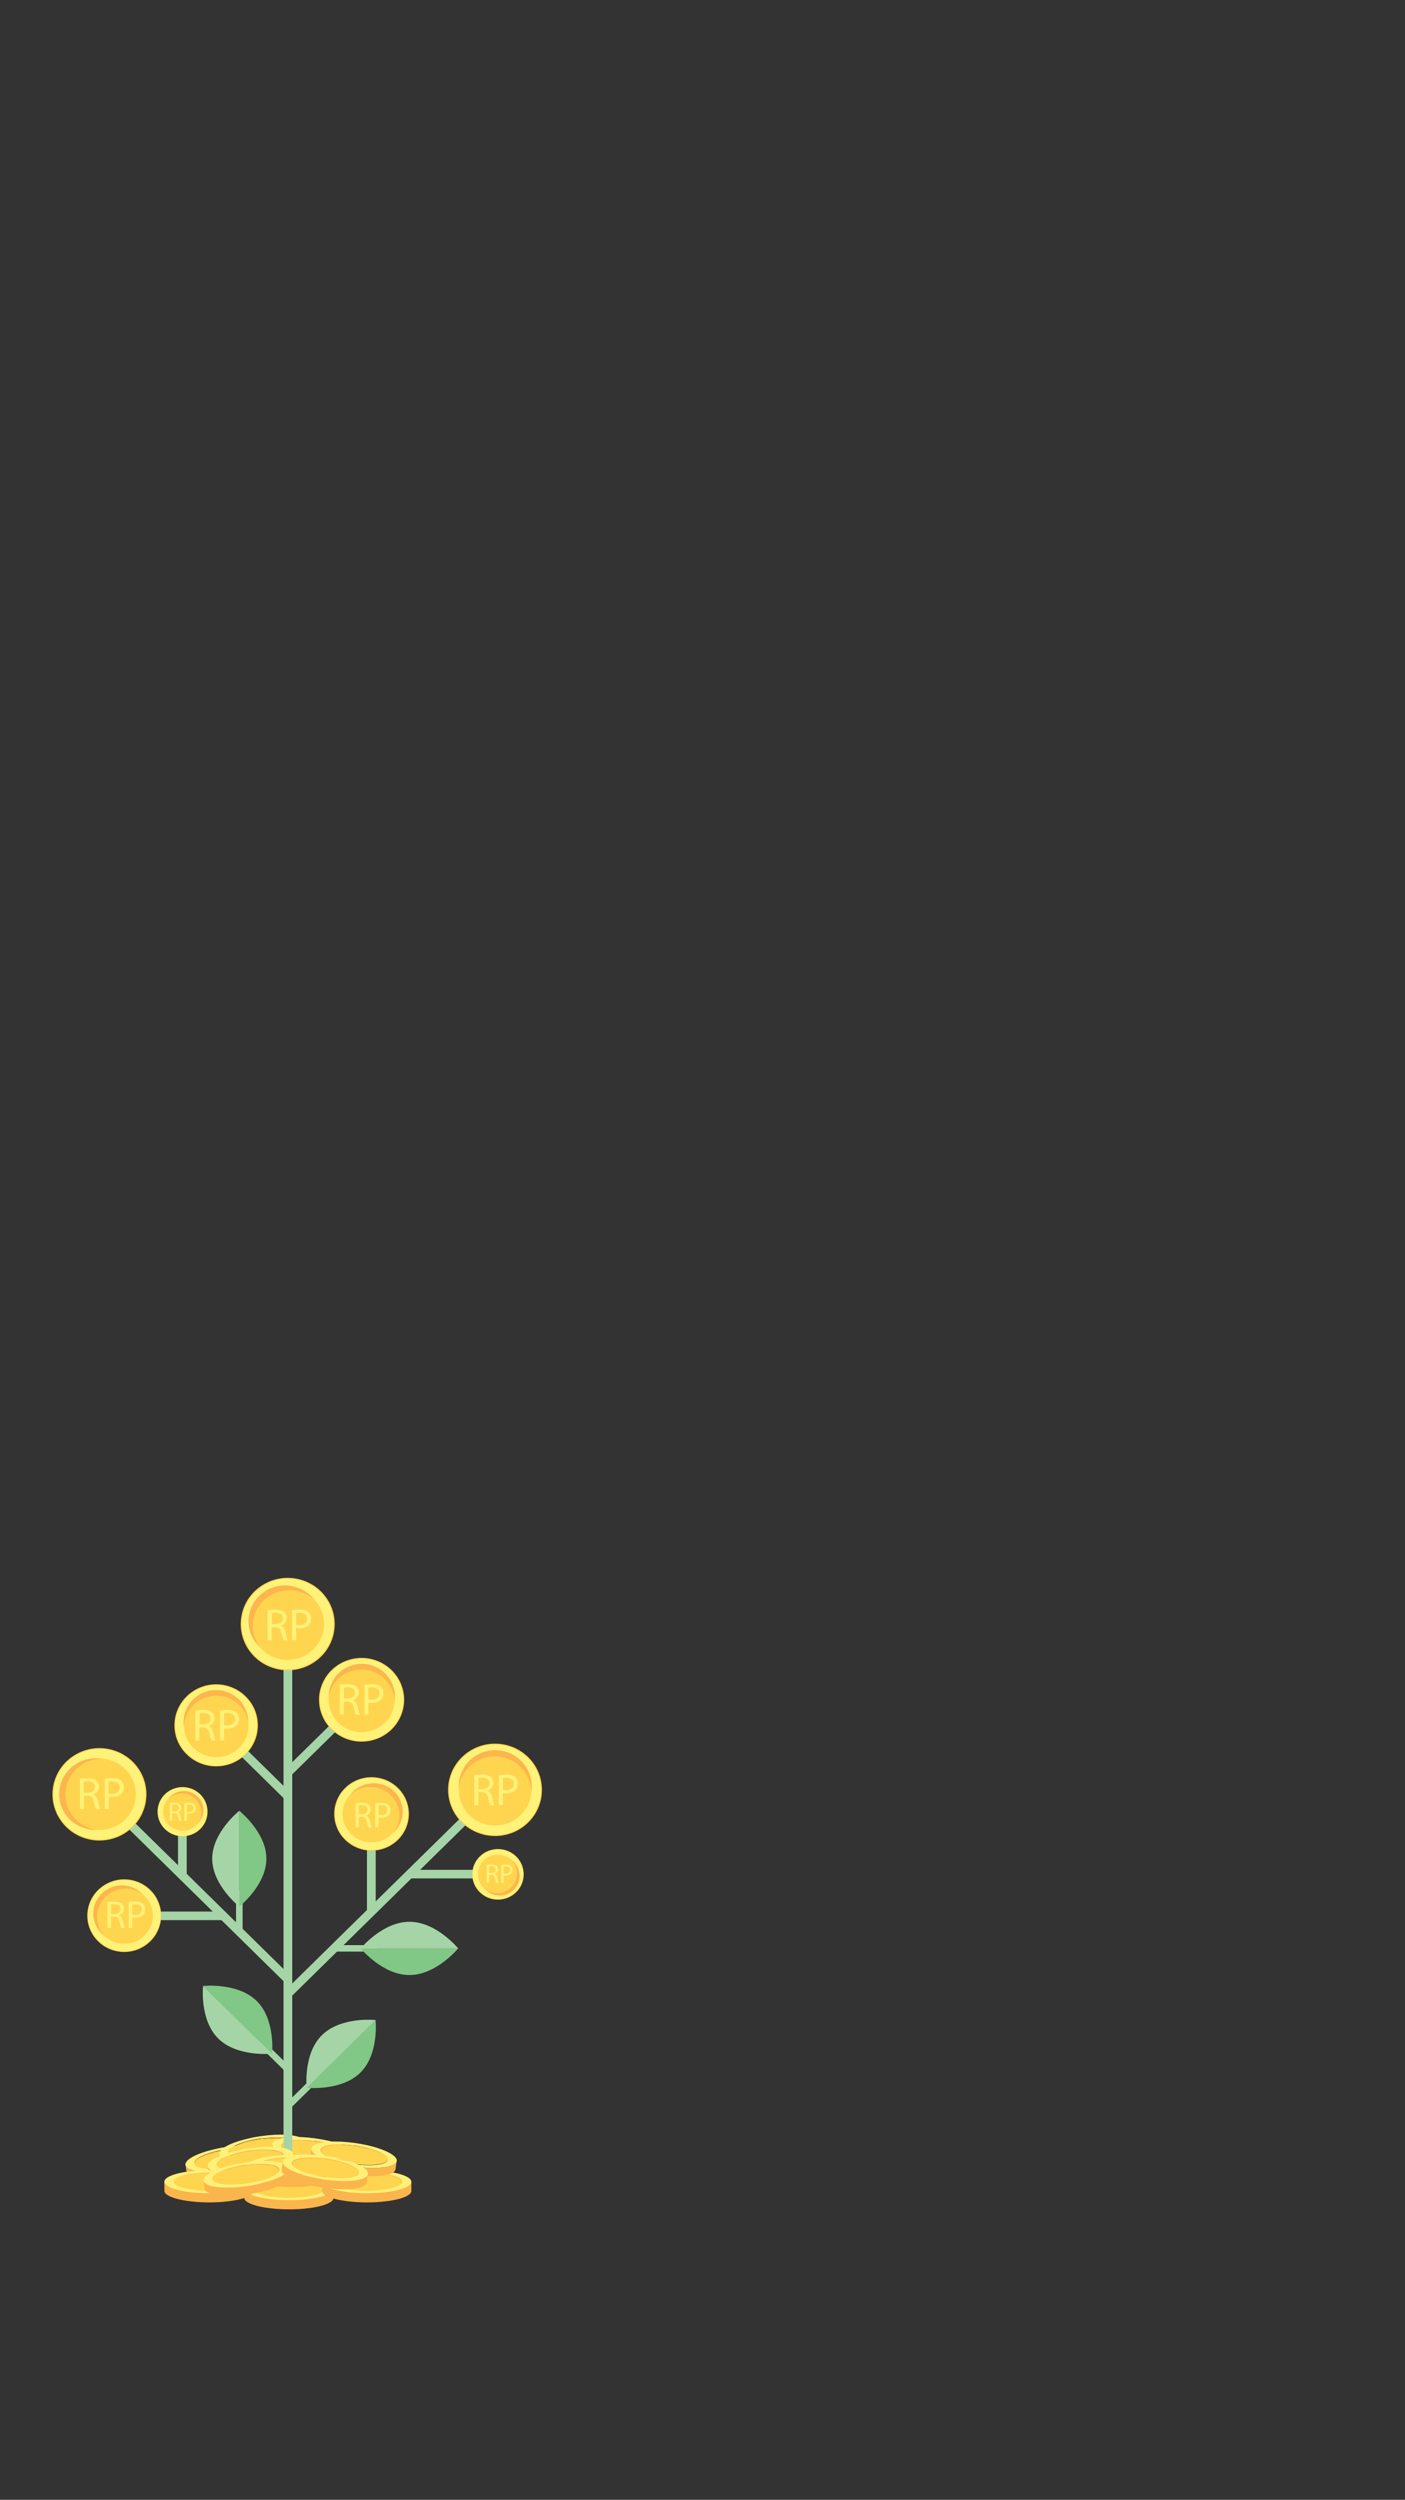 <svg width="375" height="667" viewBox="0 0 375 667" fill="none" xmlns="http://www.w3.org/2000/svg">
<rect x="0" y="0" width="375" height="667" fill="#333333" stroke="none"/>
<g clip-path="url(#clip0)">
<path d="M49.519 577.554L49.82 579.735C49.82 580.059 50.011 580.382 50.423 580.651C52.038 581.755 56.475 581.97 61.24 581.324C62.446 581.163 63.651 580.947 64.828 580.651C69.594 579.547 72.579 577.904 72.579 576.585L72.277 574.431C72.195 575.75 69.237 577.366 64.527 578.443C63.322 578.712 62.117 578.955 60.912 579.116C56.146 579.762 51.71 579.547 50.094 578.443C49.71 578.174 49.519 577.877 49.519 577.554V577.554Z" fill="#FBB54D"/>
<path d="M60.472 573.65L59.404 573.812L60.472 573.65ZM60.636 573.623C60.992 573.569 61.348 573.542 61.677 573.489C61.348 573.542 60.992 573.569 60.636 573.623ZM60.882 573.435C60.937 573.435 60.992 573.408 61.047 573.408C61.211 573.381 61.403 573.354 61.567 573.354C65.045 572.95 68.222 573.165 69.4 573.973C69.701 574.189 69.865 574.431 69.865 574.673V574.727V574.754C69.838 575.05 69.619 575.374 69.236 575.67L69.208 575.696C68.25 576.477 66.332 577.285 63.731 577.877C62.8 578.093 61.814 578.282 60.882 578.389C57.13 578.901 53.597 578.739 52.338 577.851C51.242 577.097 52.119 575.993 54.364 575.05C54.392 575.05 54.392 575.05 54.419 575.023C54.447 575.023 54.474 574.996 54.474 574.996C55.432 574.593 56.637 574.216 58.007 573.892C58.472 573.785 58.965 573.677 59.431 573.596C59.842 573.515 60.28 573.462 60.691 573.381C60.746 573.462 60.828 573.435 60.882 573.435ZM60.828 572.788C59.65 572.95 58.418 573.165 57.24 573.462C52.42 574.566 49.407 576.235 49.489 577.581C49.517 577.904 49.708 578.201 50.092 578.47C51.708 579.574 56.144 579.789 60.91 579.143C62.115 578.982 63.32 578.766 64.525 578.47C69.208 577.393 72.193 575.777 72.276 574.458C72.303 574.108 72.111 573.785 71.673 573.489C70.057 572.358 65.593 572.115 60.828 572.788V572.788Z" fill="#FFF178"/>
<path d="M54.419 575.076C54.392 575.076 54.392 575.076 54.364 575.103C54.392 575.103 54.392 575.103 54.419 575.076ZM54.474 575.049C54.446 575.049 54.419 575.076 54.419 575.076C54.419 575.076 54.446 575.076 54.474 575.049ZM57.842 576.18C57.596 576.018 57.596 575.83 57.788 575.668C57.979 575.48 58.39 575.318 58.993 575.156L58.582 574.887L59.458 574.699L59.869 574.968C60.088 574.914 60.307 574.887 60.526 574.86C60.91 574.806 61.293 574.779 61.594 574.779C62.087 574.779 62.443 574.86 62.635 574.995C62.854 575.156 62.827 575.318 62.58 575.48C62.307 575.641 61.841 575.857 61.184 576.099C60.773 576.261 60.499 576.368 60.362 576.476C60.225 576.557 60.225 576.637 60.334 576.718C60.444 576.799 60.636 576.826 60.937 576.826C61.074 576.826 61.238 576.826 61.403 576.799C61.567 576.772 61.759 576.745 61.95 576.691C62.334 576.61 62.608 576.503 62.772 576.395C62.936 576.288 62.936 576.153 62.772 576.045L64.059 575.749H64.087C64.361 575.91 64.361 576.099 64.087 576.288C63.813 576.476 63.347 576.664 62.717 576.826L63.073 577.068L62.224 577.257L61.868 577.015C61.594 577.068 61.348 577.095 61.129 577.149C60.745 577.203 60.417 577.23 60.088 577.23C59.595 577.23 59.212 577.149 59.02 577.015C58.801 576.853 58.828 576.718 59.075 576.53C59.321 576.368 59.787 576.153 60.444 575.91C60.882 575.749 61.184 575.641 61.293 575.534C61.43 575.453 61.43 575.372 61.321 575.291C61.211 575.21 61.019 575.183 60.773 575.156C60.636 575.156 60.471 575.156 60.307 575.183C60.17 575.21 60.006 575.237 59.842 575.264C59.486 575.345 59.266 575.453 59.13 575.561C59.02 575.668 59.047 575.776 59.184 575.883L57.842 576.18V576.18ZM60.636 573.622C60.581 573.622 60.526 573.649 60.471 573.649L59.403 573.81C58.883 573.918 58.335 573.998 57.815 574.133C55.514 574.672 53.652 575.399 52.611 576.099C53.022 575.776 53.625 575.426 54.364 575.103C52.146 576.045 51.242 577.149 52.337 577.903C53.597 578.792 57.13 578.953 60.882 578.442C61.814 578.307 62.799 578.145 63.731 577.93C66.332 577.337 68.249 576.53 69.208 575.749L69.236 575.722C69.482 575.453 69.619 575.183 69.646 574.914C69.646 574.645 69.509 574.403 69.208 574.187C69.016 574.052 68.77 573.918 68.469 573.837C67.017 573.352 64.498 573.245 61.704 573.541C61.348 573.541 60.992 573.568 60.636 573.622ZM58.007 573.972C56.637 574.295 55.432 574.672 54.474 575.076C55.432 574.645 56.637 574.268 58.007 573.972ZM59.431 573.676C58.938 573.756 58.472 573.864 58.007 573.972C58.472 573.864 58.965 573.756 59.431 573.676ZM61.567 573.352C65.045 572.949 68.222 573.164 69.4 573.972C68.222 573.137 65.073 572.949 61.567 573.352ZM60.691 573.46C60.28 573.514 59.842 573.595 59.431 573.676C59.869 573.595 60.28 573.514 60.691 573.46ZM60.882 573.433C60.828 573.433 60.773 573.46 60.691 573.46C60.745 573.46 60.828 573.433 60.882 573.433ZM60.882 573.433C60.937 573.433 60.992 573.406 61.047 573.406C60.992 573.406 60.937 573.433 60.882 573.433Z" fill="#FFD44F"/>
<path d="M60.883 573.435C60.828 573.435 60.773 573.462 60.691 573.462C60.28 573.516 59.842 573.597 59.431 573.678C58.938 573.758 58.473 573.866 58.007 573.974C56.638 574.297 55.433 574.674 54.474 575.078C54.447 575.078 54.419 575.105 54.419 575.105C54.392 575.105 54.392 575.105 54.365 575.132C53.625 575.455 53.023 575.778 52.612 576.128C53.625 575.428 55.515 574.701 57.815 574.162C58.336 574.028 58.883 573.92 59.404 573.839C59.76 573.785 60.116 573.732 60.472 573.678C60.527 573.678 60.581 573.651 60.636 573.651C60.992 573.597 61.348 573.57 61.677 573.516C64.471 573.22 66.99 573.328 68.442 573.812C68.743 573.92 68.989 574.028 69.181 574.162C69.51 574.378 69.647 574.62 69.619 574.889C69.619 575.159 69.482 575.428 69.209 575.697C69.592 575.374 69.784 575.078 69.838 574.782V574.755V574.701C69.838 574.432 69.674 574.216 69.373 574.001C68.195 573.193 65.018 572.978 61.54 573.381C61.376 573.408 61.184 573.435 61.02 573.435C60.992 573.408 60.938 573.435 60.883 573.435V573.435Z" fill="#FBB54D"/>
<path d="M59.431 574.673L58.554 574.862L58.965 575.131C58.39 575.293 57.979 575.481 57.76 575.643C57.569 575.831 57.596 575.993 57.815 576.154L59.13 575.858C58.993 575.75 58.965 575.643 59.075 575.535C59.184 575.427 59.431 575.32 59.787 575.239C59.951 575.212 60.115 575.185 60.253 575.158C60.417 575.131 60.581 575.131 60.718 575.131C60.965 575.131 61.156 575.185 61.266 575.266C61.375 575.347 61.375 575.427 61.238 575.508C61.102 575.616 60.828 575.723 60.39 575.885C59.705 576.128 59.239 576.316 59.02 576.504C58.774 576.666 58.746 576.828 58.965 576.989C59.157 577.151 59.541 577.204 60.033 577.204C60.334 577.204 60.691 577.177 61.074 577.124C61.321 577.097 61.567 577.043 61.814 576.989L62.17 577.231L63.019 577.043L62.663 576.801C63.292 576.639 63.731 576.45 64.032 576.262C64.333 576.074 64.333 575.885 64.032 575.723H64.004L62.718 576.02C62.882 576.128 62.882 576.262 62.718 576.37C62.553 576.477 62.279 576.558 61.896 576.666C61.704 576.72 61.512 576.747 61.348 576.774C61.184 576.801 61.019 576.801 60.882 576.801C60.581 576.801 60.39 576.774 60.28 576.693C60.17 576.612 60.198 576.531 60.307 576.45C60.444 576.343 60.718 576.235 61.129 576.074C61.814 575.831 62.279 575.643 62.526 575.454C62.772 575.293 62.8 575.131 62.581 574.97C62.389 574.835 62.033 574.754 61.54 574.754C61.211 574.754 60.855 574.781 60.472 574.835C60.253 574.862 60.061 574.889 59.814 574.943L59.431 574.673V574.673Z" fill="#FFF178"/>
<path d="M58.499 574.7L58.8 576.881C58.8 577.205 58.992 577.528 59.403 577.797C61.019 578.901 65.456 579.116 70.221 578.47C71.426 578.308 72.631 578.093 73.809 577.797C78.574 576.693 81.559 575.05 81.559 573.731L81.258 571.577C81.176 572.896 78.218 574.512 73.507 575.589C72.302 575.858 71.097 576.101 69.892 576.262C65.127 576.908 60.69 576.693 59.074 575.589C58.718 575.32 58.527 575.023 58.499 574.7Z" fill="#FBB54D"/>
<path d="M69.455 570.796C69.099 570.85 68.743 570.904 68.387 570.957C68.743 570.904 69.099 570.85 69.455 570.796ZM69.647 570.769C70.003 570.715 70.359 570.688 70.688 570.634C70.332 570.661 70.003 570.715 69.647 570.769ZM69.866 570.581C69.921 570.581 69.976 570.554 70.03 570.554C70.195 570.527 70.386 570.5 70.551 570.5C74.029 570.096 77.206 570.311 78.383 571.119C78.685 571.334 78.849 571.577 78.849 571.819V571.873V571.9C78.822 572.196 78.603 572.519 78.219 572.815L78.192 572.842C77.233 573.623 75.316 574.431 72.714 575.023C71.783 575.239 70.797 575.427 69.866 575.535C66.114 576.047 62.581 575.885 61.321 574.996C60.226 574.242 61.102 573.139 63.348 572.196C63.375 572.196 63.375 572.196 63.402 572.169C63.43 572.169 63.458 572.142 63.458 572.142C64.416 571.739 65.621 571.361 66.99 571.038C67.456 570.931 67.949 570.823 68.415 570.742C68.825 570.661 69.264 570.607 69.674 570.527C69.756 570.607 69.811 570.581 69.866 570.581V570.581ZM69.839 569.934C68.661 570.096 67.428 570.311 66.251 570.607C61.431 571.712 58.418 573.381 58.5 574.727C58.528 575.05 58.719 575.347 59.103 575.616C60.719 576.72 65.155 576.935 69.921 576.289C71.126 576.127 72.331 575.912 73.536 575.616C78.219 574.539 81.204 572.923 81.287 571.604C81.314 571.254 81.122 570.931 80.684 570.634C79.041 569.503 74.604 569.261 69.839 569.934V569.934Z" fill="#FFF178"/>
<path d="M63.403 572.222C63.375 572.222 63.375 572.222 63.348 572.249C63.375 572.249 63.403 572.249 63.403 572.222ZM63.458 572.195C63.43 572.195 63.403 572.222 63.403 572.222C63.43 572.222 63.458 572.222 63.458 572.195ZM66.826 573.326C66.579 573.164 66.552 572.976 66.771 572.814C66.963 572.625 67.374 572.464 67.976 572.303L67.566 572.033L68.442 571.845L68.853 572.114C69.072 572.06 69.291 572.033 69.51 572.006C69.894 571.952 70.277 571.925 70.578 571.925C71.071 571.925 71.427 572.006 71.619 572.141C71.838 572.303 71.811 572.464 71.564 572.625C71.29 572.787 70.825 573.003 70.167 573.245C69.757 573.406 69.483 573.514 69.346 573.622C69.209 573.703 69.209 573.783 69.319 573.864C69.428 573.945 69.62 573.972 69.921 573.972C70.058 573.972 70.222 573.972 70.386 573.945C70.551 573.918 70.743 573.891 70.934 573.837C71.318 573.757 71.592 573.649 71.756 573.541C71.92 573.433 71.92 573.299 71.756 573.191L73.043 572.895H73.07C73.344 573.056 73.344 573.245 73.07 573.433C72.797 573.622 72.331 573.81 71.701 573.972L72.057 574.214L71.208 574.403L70.852 574.16C70.578 574.214 70.332 574.241 70.112 574.295C69.729 574.349 69.4 574.376 69.072 574.376C68.579 574.376 68.195 574.295 68.004 574.16C67.785 573.999 67.812 573.864 68.059 573.676C68.305 573.514 68.771 573.299 69.428 573.056C69.866 572.895 70.167 572.787 70.277 572.679C70.414 572.599 70.414 572.518 70.304 572.437C70.195 572.356 70.003 572.329 69.757 572.303C69.62 572.303 69.455 572.303 69.291 572.329C69.154 572.356 68.99 572.383 68.825 572.41C68.469 572.491 68.25 572.599 68.113 572.706C68.004 572.814 68.031 572.922 68.168 573.03L66.826 573.326V573.326ZM69.647 570.768C69.592 570.768 69.537 570.795 69.483 570.795L68.415 570.956C67.894 571.064 67.347 571.145 66.826 571.279C64.526 571.818 62.663 572.545 61.623 573.245C62.033 572.922 62.636 572.572 63.375 572.249C61.157 573.191 60.253 574.295 61.349 575.049C62.609 575.938 66.141 576.099 69.894 575.588C70.825 575.453 71.811 575.291 72.742 575.076C75.344 574.484 77.261 573.676 78.219 572.895L78.247 572.868C78.493 572.599 78.63 572.329 78.657 572.06C78.657 571.791 78.52 571.549 78.219 571.333C78.028 571.198 77.781 571.064 77.48 570.983C76.028 570.498 73.509 570.391 70.715 570.687C70.332 570.66 70.003 570.714 69.647 570.768V570.768ZM66.991 571.118C65.621 571.441 64.416 571.818 63.458 572.222C64.416 571.791 65.621 571.414 66.991 571.118ZM68.442 570.822C67.949 570.902 67.483 571.01 67.018 571.118C67.483 571.01 67.949 570.902 68.442 570.822ZM70.578 570.498C74.056 570.095 77.233 570.31 78.411 571.118C77.233 570.283 74.056 570.095 70.578 570.498ZM69.702 570.606C69.291 570.66 68.853 570.741 68.442 570.822C68.853 570.741 69.264 570.66 69.702 570.606ZM69.866 570.579C69.811 570.579 69.757 570.606 69.674 570.606C69.757 570.606 69.811 570.579 69.866 570.579ZM69.866 570.579C69.921 570.579 69.976 570.552 70.031 570.552C70.003 570.552 69.921 570.579 69.866 570.579Z" fill="#FFD44F"/>
<path d="M69.867 570.581C69.812 570.581 69.757 570.608 69.675 570.608C69.264 570.662 68.826 570.743 68.415 570.824C67.922 570.904 67.456 571.012 66.991 571.12C65.621 571.443 64.416 571.82 63.458 572.224C63.43 572.224 63.403 572.251 63.403 572.251C63.376 572.251 63.376 572.251 63.348 572.278C62.609 572.601 62.006 572.924 61.596 573.274C62.609 572.574 64.498 571.847 66.799 571.308C67.319 571.173 67.867 571.066 68.387 570.985C68.743 570.931 69.099 570.877 69.456 570.824C69.51 570.824 69.565 570.797 69.62 570.797C69.976 570.743 70.332 570.716 70.66 570.662C73.454 570.366 75.974 570.473 77.425 570.958C77.726 571.066 77.973 571.173 78.165 571.308C78.493 571.524 78.63 571.766 78.603 572.035C78.603 572.305 78.466 572.574 78.192 572.843C78.576 572.52 78.767 572.224 78.822 571.927V571.9V571.847C78.822 571.578 78.658 571.362 78.356 571.147C77.179 570.339 74.002 570.124 70.524 570.527C70.359 570.554 70.168 570.581 70.003 570.581C70.003 570.554 69.921 570.581 69.867 570.581V570.581Z" fill="#FBB54D"/>
<path d="M68.415 571.819L67.538 572.008L67.949 572.277C67.374 572.439 66.963 572.627 66.744 572.789C66.552 572.977 66.579 573.139 66.799 573.3L68.113 573.004C67.976 572.896 67.949 572.789 68.059 572.681C68.168 572.573 68.415 572.465 68.771 572.385C68.935 572.358 69.099 572.331 69.236 572.304C69.4 572.277 69.565 572.277 69.702 572.277C69.948 572.277 70.14 572.331 70.249 572.412C70.359 572.492 70.359 572.573 70.222 572.654C70.085 572.762 69.811 572.869 69.373 573.031C68.688 573.273 68.223 573.462 68.004 573.65C67.757 573.812 67.73 573.973 67.949 574.135C68.141 574.296 68.524 574.35 69.017 574.35C69.318 574.35 69.674 574.323 70.058 574.269C70.304 574.242 70.551 574.189 70.797 574.135L71.153 574.377L72.002 574.189L71.646 573.946C72.276 573.785 72.714 573.596 73.016 573.408C73.317 573.219 73.317 573.031 73.016 572.869H72.988L71.701 573.166C71.865 573.273 71.865 573.408 71.701 573.516C71.537 573.623 71.263 573.704 70.879 573.812C70.688 573.866 70.496 573.893 70.332 573.92C70.167 573.946 70.003 573.946 69.866 573.946C69.565 573.946 69.373 573.92 69.263 573.839C69.154 573.758 69.181 573.677 69.291 573.596C69.428 573.489 69.702 573.381 70.112 573.219C70.797 572.977 71.263 572.789 71.509 572.6C71.756 572.439 71.783 572.277 71.564 572.115C71.372 571.981 71.016 571.9 70.523 571.9C70.195 571.9 69.839 571.927 69.455 571.981C69.236 572.008 69.044 572.035 68.798 572.088L68.415 571.819V571.819Z" fill="#FFF178"/>
<path d="M68.66 574.943C71.367 574.943 73.562 574.099 73.562 573.058C73.562 572.017 71.367 571.173 68.66 571.173C65.952 571.173 63.757 572.017 63.757 573.058C63.757 574.099 65.952 574.943 68.66 574.943Z" fill="#FFD44F"/>
<path d="M95.42 575.318L95.119 577.499C95.119 577.822 94.927 578.145 94.516 578.414C92.9 579.518 88.464 579.734 83.698 579.087C82.493 578.926 81.288 578.711 80.11 578.414C75.345 577.31 72.36 575.668 72.36 574.348L72.661 572.194C72.743 573.514 75.701 575.129 80.412 576.206C81.617 576.476 82.822 576.718 84.027 576.88C88.792 577.526 93.229 577.31 94.845 576.206C95.201 575.937 95.392 575.641 95.42 575.318V575.318Z" fill="#FBB54D"/>
<path d="M84.464 571.414L85.532 571.575L84.464 571.414ZM84.273 571.387C83.917 571.333 83.561 571.306 83.232 571.252C83.588 571.306 83.917 571.36 84.273 571.387ZM84.054 571.225C84.108 571.225 84.163 571.252 84.245 571.252C84.656 571.306 85.094 571.387 85.505 571.467C85.998 571.548 86.464 571.656 86.929 571.763C88.299 572.087 89.504 572.464 90.462 572.868C90.49 572.868 90.517 572.894 90.517 572.894C90.544 572.894 90.544 572.894 90.572 572.921C92.79 573.864 93.694 574.968 92.598 575.722C91.338 576.61 87.806 576.772 84.054 576.26C83.122 576.126 82.136 575.964 81.205 575.749C78.603 575.156 76.686 574.348 75.728 573.568L75.7 573.541C75.317 573.218 75.125 572.921 75.071 572.625V572.598V572.544C75.071 572.275 75.235 572.06 75.536 571.844C76.714 571.036 79.891 570.821 83.369 571.225C83.533 571.252 83.725 571.279 83.889 571.279C83.944 571.198 83.999 571.198 84.054 571.225V571.225ZM84.081 570.552C79.316 569.906 74.852 570.121 73.263 571.225C72.825 571.521 72.66 571.844 72.66 572.194C72.743 573.514 75.7 575.129 80.411 576.207C81.616 576.476 82.821 576.718 84.026 576.88C88.792 577.526 93.228 577.31 94.844 576.207C95.228 575.937 95.419 575.641 95.447 575.318C95.529 573.999 92.516 572.329 87.696 571.198C86.491 570.929 85.286 570.713 84.081 570.552Z" fill="#FFF178"/>
<path d="M90.517 572.869C90.544 572.869 90.544 572.869 90.572 572.896C90.544 572.869 90.517 572.869 90.517 572.869ZM90.462 572.842C90.49 572.842 90.517 572.869 90.517 572.869C90.49 572.869 90.462 572.842 90.462 572.842ZM87.094 573.973L85.779 573.677C85.916 573.569 85.944 573.462 85.834 573.354C85.724 573.246 85.478 573.139 85.122 573.058C84.957 573.031 84.793 573.004 84.656 572.977C84.492 572.95 84.328 572.95 84.191 572.95C83.944 572.95 83.752 573.004 83.643 573.085C83.533 573.166 83.533 573.246 83.67 573.327C83.807 573.435 84.081 573.542 84.519 573.704C85.204 573.947 85.669 574.135 85.888 574.323C86.135 574.485 86.162 574.647 85.944 574.808C85.752 574.97 85.368 575.023 84.875 575.023C84.574 575.023 84.218 574.996 83.835 574.943C83.588 574.916 83.341 574.862 83.095 574.808L82.739 575.05L81.89 574.862L82.246 574.62C81.616 574.458 81.178 574.269 80.877 574.081C80.575 573.893 80.575 573.704 80.877 573.542H80.904L82.191 573.839C82.027 573.947 82.027 574.081 82.191 574.189C82.356 574.296 82.629 574.377 83.013 574.485C83.204 574.539 83.396 574.566 83.561 574.593C83.725 574.62 83.889 574.62 84.026 574.62C84.328 574.62 84.519 574.593 84.629 574.512C84.738 574.431 84.711 574.35 84.601 574.269C84.464 574.162 84.191 574.054 83.78 573.893C83.095 573.65 82.629 573.462 82.383 573.273C82.136 573.112 82.109 572.95 82.328 572.789C82.52 572.654 82.876 572.573 83.369 572.573C83.698 572.573 84.054 572.6 84.437 572.654C84.656 572.681 84.848 572.708 85.094 572.762L85.505 572.492L86.382 572.681L85.971 572.95C86.546 573.112 86.957 573.3 87.176 573.462C87.34 573.623 87.34 573.812 87.094 573.973V573.973ZM84.273 571.388C83.917 571.335 83.561 571.308 83.232 571.254C80.439 570.957 77.919 571.065 76.467 571.55C76.166 571.658 75.92 571.765 75.728 571.9C75.399 572.115 75.262 572.358 75.29 572.627C75.29 572.896 75.427 573.166 75.701 573.435L75.728 573.462C76.686 574.243 78.603 575.05 81.205 575.643C82.136 575.858 83.123 576.047 84.054 576.154C87.805 576.666 91.338 576.504 92.598 575.616C93.694 574.862 92.818 573.758 90.572 572.815C91.311 573.139 91.914 573.462 92.325 573.812C91.311 573.112 89.421 572.385 87.121 571.846C86.601 571.711 86.053 571.604 85.532 571.523L84.464 571.361C84.41 571.415 84.355 571.415 84.273 571.388V571.388ZM86.929 571.738C88.299 572.062 89.504 572.439 90.462 572.842C89.504 572.439 88.299 572.062 86.929 571.738ZM85.478 571.442C85.971 571.523 86.436 571.631 86.902 571.738C86.436 571.631 85.971 571.523 85.478 571.442ZM83.341 571.119C79.863 570.715 76.686 570.931 75.509 571.738C76.686 570.931 79.863 570.715 83.341 571.119ZM84.218 571.254C84.629 571.308 85.067 571.388 85.478 571.469C85.067 571.361 84.656 571.308 84.218 571.254ZM84.054 571.227C84.108 571.227 84.163 571.254 84.245 571.254C84.163 571.227 84.108 571.227 84.054 571.227ZM84.054 571.227C83.999 571.227 83.944 571.2 83.889 571.2C83.944 571.2 83.999 571.2 84.054 571.227Z" fill="#FFD44F"/>
<path d="M84.053 571.226C84.107 571.226 84.162 571.253 84.245 571.253C84.655 571.307 85.094 571.387 85.504 571.468C85.997 571.549 86.463 571.657 86.928 571.764C88.298 572.088 89.503 572.465 90.461 572.868C90.489 572.868 90.516 572.895 90.516 572.895C90.544 572.895 90.544 572.895 90.571 572.922C91.31 573.245 91.913 573.568 92.324 573.919C91.31 573.219 89.421 572.492 87.12 571.953C86.6 571.818 86.052 571.71 85.532 571.63C85.176 571.576 84.82 571.522 84.463 571.468C84.409 571.468 84.354 571.441 84.299 571.441C83.943 571.387 83.587 571.361 83.259 571.307C80.465 571.01 77.945 571.118 76.494 571.603C76.193 571.71 75.946 571.818 75.754 571.953C75.426 572.168 75.289 572.411 75.316 572.68C75.316 572.949 75.453 573.219 75.727 573.488C75.344 573.165 75.152 572.868 75.097 572.572V572.545V572.492C75.097 572.222 75.261 572.007 75.563 571.791C76.74 570.983 79.917 570.768 83.395 571.172C83.56 571.199 83.751 571.226 83.916 571.226C83.943 571.199 83.998 571.199 84.053 571.226V571.226Z" fill="#FBB54D"/>
<path d="M85.505 572.464L86.381 572.652L85.971 572.922C86.546 573.083 86.956 573.272 87.175 573.433C87.367 573.622 87.34 573.783 87.121 573.945L85.806 573.649C85.943 573.541 85.971 573.433 85.861 573.325C85.751 573.218 85.505 573.11 85.149 573.029C84.984 573.002 84.82 572.976 84.683 572.949C84.519 572.922 84.355 572.922 84.218 572.922C83.971 572.922 83.779 572.976 83.67 573.056C83.56 573.137 83.56 573.218 83.697 573.298C83.834 573.406 84.108 573.514 84.546 573.676C85.231 573.918 85.697 574.106 85.915 574.295C86.162 574.456 86.19 574.618 85.971 574.78C85.779 574.941 85.395 574.995 84.902 574.995C84.601 574.995 84.245 574.968 83.862 574.914C83.615 574.887 83.369 574.834 83.122 574.78L82.766 575.022L81.917 574.834L82.273 574.591C81.643 574.43 81.205 574.241 80.904 574.053C80.602 573.864 80.602 573.676 80.904 573.514H80.931L82.218 573.81C82.054 573.918 82.054 574.053 82.218 574.16C82.382 574.268 82.657 574.349 83.04 574.456C83.232 574.51 83.423 574.537 83.588 574.564C83.752 574.591 83.916 574.591 84.053 574.591C84.355 574.591 84.546 574.564 84.656 574.483C84.766 574.403 84.738 574.322 84.629 574.241C84.491 574.133 84.218 574.026 83.807 573.864C83.122 573.622 82.657 573.433 82.41 573.245C82.163 573.083 82.136 572.922 82.355 572.76C82.547 572.625 82.903 572.545 83.396 572.545C83.725 572.545 84.081 572.571 84.464 572.625C84.683 572.652 84.875 572.679 85.121 572.733L85.505 572.464V572.464Z" fill="#FFF178"/>
<path d="M88.242 573.569C88.242 574.619 86.051 575.454 83.34 575.454C80.628 575.454 78.438 574.619 78.438 573.569C78.438 572.519 80.628 571.684 83.34 571.684C86.024 571.684 88.242 572.519 88.242 573.569Z" fill="#FFD44F"/>
<path d="M78 440.39H75.672V576.532H78V440.39Z" fill="#A5D5A7"/>
<path d="M83.388 443.826C89.281 440.245 91.106 432.645 87.464 426.851C83.823 421.057 76.093 419.263 70.199 422.843C64.306 426.424 62.481 434.023 66.123 439.818C69.765 445.612 77.494 447.406 83.388 443.826V443.826Z" fill="#FFD54F"/>
<path d="M88.729 436.105C90.286 429.621 86.203 423.124 79.608 421.593C73.013 420.062 66.405 424.077 64.848 430.561C63.291 437.044 67.374 443.542 73.969 445.072C80.564 446.604 87.172 442.588 88.729 436.105Z" fill="#FFF278"/>
<path d="M86.491 433.335C86.491 438.613 82.136 442.894 76.768 442.894C71.4 442.894 67.046 438.613 67.046 433.335C67.046 428.058 71.4 423.776 76.768 423.776C82.163 423.776 86.491 428.058 86.491 433.335Z" fill="#FFD54F"/>
<path d="M77.177 424.289C79.779 424.289 82.299 425.339 84.024 426.981C82.272 424.612 79.259 423.023 76.055 423.023C70.686 423.023 66.332 427.304 66.332 432.582C66.332 435.302 67.564 437.86 69.427 439.583C68.249 437.994 67.455 435.948 67.455 433.847C67.455 428.57 71.81 424.289 77.177 424.289Z" fill="#FCB64D"/>
<path d="M78.245 435.518C78.245 435.168 78.136 434.898 77.889 434.656C77.67 434.441 77.287 434.225 76.739 434.037C75.863 433.741 75.205 433.39 74.795 432.987C74.356 432.583 74.137 432.017 74.137 431.317C74.137 430.644 74.356 430.078 74.767 429.648C75.178 429.217 75.753 428.948 76.465 428.867V427.548H77.451V428.894C78.163 429.002 78.711 429.298 79.094 429.782C79.505 430.267 79.697 430.913 79.697 431.721H78.191C78.191 431.209 78.081 430.805 77.835 430.509C77.615 430.213 77.287 430.051 76.876 430.051C76.465 430.051 76.136 430.159 75.917 430.375C75.698 430.59 75.589 430.886 75.589 431.263C75.589 431.613 75.698 431.91 75.917 432.125C76.136 432.34 76.547 432.556 77.095 432.744C77.972 433.04 78.601 433.417 79.04 433.821C79.45 434.225 79.669 434.791 79.669 435.491C79.669 436.191 79.45 436.756 79.012 437.16C78.574 437.591 77.999 437.833 77.232 437.914V439.099H76.246V437.914C75.507 437.833 74.904 437.564 74.439 437.133C73.973 436.676 73.726 436.029 73.754 435.168V435.141H75.205C75.205 435.706 75.342 436.137 75.643 436.379C75.917 436.622 76.301 436.756 76.712 436.756C77.177 436.756 77.533 436.649 77.78 436.433C78.108 436.218 78.245 435.922 78.245 435.518V435.518Z" fill="#FFF278"/>
<path d="M93.124 458.559L91.478 456.941L75.889 472.268L77.535 473.887L93.124 458.559Z" fill="#A5D5A7"/>
<path d="M99.516 464.313C105.569 462.681 109.131 456.534 107.471 450.582C105.812 444.63 99.559 441.128 93.505 442.759C87.452 444.391 83.889 450.539 85.549 456.491C87.209 462.443 93.462 465.945 99.516 464.313V464.313Z" fill="#FFD54F"/>
<path d="M104.401 461.286C100.046 465.568 93.007 465.568 88.653 461.286C84.298 457.005 84.298 450.085 88.653 445.804C93.007 441.522 100.046 441.522 104.401 445.804C108.728 450.085 108.728 457.005 104.401 461.286V461.286Z" fill="#FFF278"/>
<path d="M102.758 459.643C99.307 463.036 93.748 463.036 90.297 459.643C86.846 456.25 86.846 450.784 90.297 447.391C93.748 443.999 99.307 443.999 102.758 447.391C106.181 450.784 106.181 456.277 102.758 459.643Z" fill="#FFD54F"/>
<path d="M102.676 447.984C104.347 449.627 105.278 451.889 105.306 454.043C105.716 451.404 104.84 448.496 102.786 446.476C99.335 443.084 93.775 443.084 90.325 446.476C88.572 448.2 87.695 450.65 87.723 452.912C87.997 451.162 88.846 449.358 90.215 448.011C93.666 444.592 99.225 444.592 102.676 447.984Z" fill="#FCB64D"/>
<path d="M96.022 455.844C96.241 455.629 96.351 455.36 96.351 455.091C96.351 454.795 96.241 454.417 96.022 453.96C95.666 453.233 95.474 452.586 95.447 452.048C95.447 451.509 95.666 451.025 96.131 450.567C96.57 450.136 97.063 449.921 97.611 449.894C98.158 449.867 98.679 450.082 99.199 450.459L100.075 449.597L100.705 450.217L99.829 451.078C100.212 451.59 100.376 452.129 100.322 452.694C100.267 453.26 99.966 453.798 99.445 454.31L98.487 453.367C98.815 453.044 99.007 452.721 99.062 452.371C99.117 452.021 99.007 451.752 98.733 451.482C98.459 451.213 98.186 451.078 97.912 451.105C97.638 451.105 97.364 451.24 97.118 451.482C96.898 451.698 96.761 451.967 96.761 452.236C96.761 452.506 96.871 452.91 97.118 453.394C97.474 454.148 97.665 454.768 97.665 455.306C97.665 455.844 97.446 456.329 96.981 456.787C96.515 457.245 96.022 457.46 95.474 457.46C94.926 457.46 94.379 457.245 93.858 456.814L93.091 457.568L92.461 456.949L93.228 456.195C92.818 455.683 92.598 455.117 92.571 454.552C92.571 453.96 92.845 453.394 93.42 452.856H93.448L94.379 453.771C93.995 454.148 93.831 454.498 93.858 454.848C93.886 455.198 94.022 455.495 94.297 455.764C94.598 456.06 94.899 456.195 95.2 456.222C95.502 456.222 95.775 456.087 96.022 455.844V455.844Z" fill="#FFF278"/>
<path d="M76.098 480.17L77.744 478.551L62.154 463.224L60.508 464.843L76.098 480.17Z" fill="#A5D5A7"/>
<path d="M49.818 468.096C54.173 472.378 61.211 472.378 65.566 468.096C69.921 463.815 69.921 456.895 65.566 452.614C61.211 448.332 54.173 448.332 49.818 452.614C45.464 456.895 45.464 463.842 49.818 468.096V468.096Z" fill="#FFD54F"/>
<path d="M49.981 467.936C54.254 472.136 61.155 472.136 65.4 467.936C69.673 463.735 69.673 456.95 65.4 452.776C61.128 448.575 54.227 448.575 49.981 452.776C45.709 456.977 45.709 463.762 49.981 467.936V467.936Z" fill="#FFF278"/>
<path d="M51.599 466.374C54.968 469.686 60.418 469.686 63.814 466.374C67.183 463.062 67.183 457.704 63.814 454.392C60.446 451.08 54.995 451.08 51.627 454.392C48.231 457.677 48.231 463.062 51.599 466.374V466.374Z" fill="#FFD54F"/>
<path d="M51.654 454.93C50.011 456.546 49.107 458.754 49.08 460.854C48.669 458.269 49.518 455.415 51.545 453.423C54.913 450.111 60.364 450.111 63.732 453.423C65.458 455.119 66.307 457.488 66.279 459.723C66.005 458 65.183 456.223 63.842 454.903C60.501 451.619 55.023 451.619 51.654 454.93V454.93Z" fill="#FCB64D"/>
<path d="M58.995 462.981C59.297 462.954 59.598 462.82 59.872 462.524C60.146 462.254 60.283 461.958 60.31 461.635C60.337 461.312 60.146 460.962 59.79 460.585L60.693 459.696H60.721C61.296 460.235 61.57 460.8 61.542 461.366C61.542 461.931 61.323 462.47 60.912 462.981L61.679 463.735L61.049 464.354L60.283 463.601C59.762 464.005 59.242 464.22 58.694 464.22C58.147 464.22 57.654 464.005 57.215 463.574C56.777 463.143 56.531 462.658 56.558 462.147C56.558 461.635 56.75 461.015 57.106 460.262C57.325 459.777 57.462 459.4 57.462 459.131C57.462 458.861 57.352 458.619 57.133 458.377C56.887 458.134 56.64 458.027 56.366 458C56.092 458 55.818 458.107 55.572 458.377C55.326 458.619 55.216 458.915 55.271 459.239C55.326 459.561 55.49 459.885 55.818 460.208L54.833 461.15C54.312 460.639 54.038 460.127 53.956 459.561C53.901 458.996 54.038 458.485 54.422 457.973L53.573 457.138L54.203 456.519L55.052 457.354C55.545 456.977 56.065 456.788 56.613 456.788C57.16 456.815 57.626 457.031 58.064 457.434C58.53 457.892 58.749 458.377 58.722 458.888C58.722 459.427 58.53 460.046 58.174 460.746C57.955 461.204 57.845 461.554 57.845 461.85C57.845 462.147 57.955 462.389 58.174 462.604C58.42 462.873 58.694 462.981 58.995 462.981V462.981Z" fill="#FFF278"/>
<path d="M76.394 561.205L77.634 562.423L85.554 554.636L84.315 553.417L76.394 561.205V561.205Z" fill="#A5D5A7"/>
<path d="M81.833 557.064C81.833 557.064 91.062 558.034 96.156 553.052C101.25 548.044 100.237 538.969 100.237 538.969L81.833 557.064Z" fill="#81C785"/>
<path d="M85.94 543.009C80.846 548.017 81.86 557.091 81.86 557.091L100.264 538.997C100.237 538.97 91.007 538 85.94 543.009Z" fill="#A5D5A7"/>
<path d="M127.9 483.408L126.254 481.79L76.058 531.142L77.704 532.76L127.9 483.408V483.408Z" fill="#A5D5A7"/>
<path d="M140.992 486.274C136.089 491.094 128.174 491.094 123.272 486.274C118.37 481.454 118.37 473.673 123.272 468.853C128.174 464.033 136.089 464.033 140.992 468.853C145.867 473.673 145.867 481.481 140.992 486.274Z" fill="#FFD54F"/>
<path d="M143.56 481.958C146.023 475.752 142.902 468.757 136.589 466.335C130.276 463.913 123.162 466.982 120.699 473.188C118.236 479.395 121.357 486.39 127.669 488.811C133.982 491.233 141.096 488.165 143.56 481.958Z" fill="#FFF278"/>
<path d="M138.992 484.307C135.213 488.023 129.051 488.023 125.271 484.307C121.492 480.591 121.492 474.532 125.271 470.817C129.051 467.101 135.213 467.101 138.992 470.817C142.772 474.532 142.772 480.591 138.992 484.307Z" fill="#FFD54F"/>
<path d="M138.911 471.438C140.746 473.242 141.759 475.746 141.814 478.116C142.279 475.207 141.294 472.003 139.02 469.768C135.241 466.052 129.079 466.052 125.299 469.768C123.355 471.68 122.396 474.373 122.451 476.877C122.752 474.938 123.684 472.946 125.19 471.465C128.969 467.722 135.104 467.722 138.911 471.438V471.438Z" fill="#FCB64D"/>
<path d="M131.569 480.133C131.816 479.891 131.953 479.595 131.953 479.298C131.953 478.976 131.843 478.571 131.597 478.06C131.186 477.252 130.994 476.552 130.967 475.959C130.967 475.367 131.213 474.829 131.706 474.317C132.199 473.832 132.747 473.59 133.349 473.59C133.952 473.563 134.527 473.778 135.102 474.209L136.061 473.267L136.773 473.967L135.814 474.91C136.225 475.475 136.417 476.067 136.335 476.687C136.253 477.306 135.951 477.898 135.349 478.464L134.281 477.414C134.637 477.064 134.856 476.687 134.911 476.31C134.965 475.933 134.856 475.61 134.555 475.34C134.253 475.044 133.952 474.91 133.651 474.91C133.349 474.91 133.048 475.071 132.774 475.313C132.528 475.556 132.391 475.852 132.391 476.148C132.391 476.444 132.528 476.875 132.774 477.414C133.158 478.249 133.377 478.949 133.377 479.514C133.377 480.106 133.13 480.645 132.637 481.13C132.144 481.614 131.569 481.884 130.967 481.857C130.364 481.857 129.762 481.614 129.187 481.157L128.338 481.991L127.653 481.318L128.502 480.483C128.036 479.918 127.79 479.298 127.79 478.652C127.762 478.006 128.091 477.387 128.721 476.767H128.748L129.789 477.791C129.378 478.195 129.187 478.598 129.214 478.976C129.241 479.352 129.406 479.676 129.707 479.972C130.035 480.295 130.364 480.456 130.693 480.483C130.994 480.51 131.295 480.403 131.569 480.133V480.133Z" fill="#FFF278"/>
<path d="M97.949 510.197H100.277V488.521H97.949V510.197Z" fill="#A5D5A7"/>
<path d="M89.201 483.983C89.201 489.395 93.665 493.784 99.17 493.784C104.675 493.784 109.139 489.395 109.139 483.983C109.139 478.571 104.675 474.182 99.17 474.182C93.665 474.182 89.201 478.571 89.201 483.983Z" fill="#FFD54F"/>
<path d="M89.419 483.983C89.419 489.288 93.801 493.569 99.169 493.569C104.564 493.569 108.919 489.261 108.919 483.983C108.919 478.679 104.537 474.397 99.169 474.397C93.774 474.397 89.419 478.679 89.419 483.983Z" fill="#FFF278"/>
<path d="M91.445 483.983C91.445 488.184 94.896 491.576 99.168 491.576C103.441 491.576 106.892 488.184 106.892 483.983C106.892 479.783 103.441 476.39 99.168 476.39C94.924 476.39 91.445 479.783 91.445 483.983Z" fill="#FFD54F"/>
<path d="M98.868 476.795C96.787 476.795 94.815 477.629 93.418 478.949C94.815 477.064 97.198 475.798 99.772 475.798C104.045 475.798 107.495 479.191 107.495 483.392C107.495 485.546 106.51 487.592 105.03 488.966C105.962 487.7 106.592 486.084 106.592 484.415C106.592 480.187 103.113 476.795 98.868 476.795V476.795Z" fill="#FCB64D"/>
<path d="M98.321 486.435C98.513 486.596 98.814 486.704 99.17 486.704C99.498 486.704 99.8 486.596 100.019 486.408C100.238 486.219 100.347 485.869 100.347 485.411H101.498V485.438C101.498 486.138 101.334 486.65 100.95 487C100.566 487.35 100.101 487.566 99.498 487.62V488.562H98.704V487.62C98.102 487.566 97.636 487.35 97.28 487.027C96.924 486.704 96.76 486.246 96.76 485.681C96.76 485.115 96.924 484.684 97.253 484.361C97.581 484.038 98.102 483.769 98.786 483.5C99.252 483.338 99.553 483.177 99.745 482.988C99.909 482.827 100.019 482.584 100.019 482.315C100.019 482.019 99.937 481.776 99.772 481.615C99.608 481.426 99.361 481.346 99.033 481.346C98.704 481.346 98.458 481.453 98.266 481.696C98.074 481.938 97.992 482.261 97.992 482.665H96.814C96.814 482.019 96.979 481.507 97.28 481.13C97.609 480.753 98.047 480.511 98.595 480.43V479.38H99.389V480.43C99.964 480.484 100.402 480.699 100.731 481.049C101.06 481.399 101.224 481.83 101.224 482.369C101.224 482.934 101.06 483.365 100.704 483.715C100.347 484.038 99.827 484.335 99.142 484.55C98.704 484.711 98.403 484.873 98.239 485.035C98.047 485.223 97.965 485.438 97.965 485.708C98.02 486.031 98.129 486.273 98.321 486.435V486.435Z" fill="#FFF278"/>
<path d="M109.322 498.91V501.199H131.369V498.91H109.322Z" fill="#A5D5A7"/>
<path d="M132.912 493.354C129.106 493.354 126.038 496.369 126.038 500.112C126.038 503.855 129.106 506.871 132.912 506.871C136.719 506.871 139.787 503.855 139.787 500.112C139.787 496.369 136.719 493.354 132.912 493.354Z" fill="#FFD54F"/>
<path d="M132.912 506.737C136.633 506.737 139.65 503.772 139.65 500.113C139.65 496.455 136.633 493.489 132.912 493.489C129.192 493.489 126.175 496.455 126.175 500.113C126.175 503.772 129.192 506.737 132.912 506.737Z" fill="#FFF278"/>
<path d="M132.912 494.864C129.955 494.864 127.572 497.206 127.572 500.114C127.572 503.023 129.955 505.365 132.912 505.365C135.87 505.365 138.253 503.023 138.253 500.114C138.253 497.206 135.87 494.864 132.912 494.864Z" fill="#FFD54F"/>
<path d="M137.979 499.897C137.979 498.497 137.404 497.151 136.473 496.208C137.815 497.151 138.691 498.766 138.691 500.516C138.691 503.424 136.308 505.767 133.35 505.767C131.844 505.767 130.42 505.094 129.434 504.098C130.31 504.717 131.461 505.148 132.638 505.148C135.569 505.148 137.979 502.778 137.979 499.897V499.897Z" fill="#FCB64D"/>
<path d="M131.185 499.522C131.076 499.657 130.994 499.845 130.994 500.087C130.994 500.33 131.076 500.518 131.213 500.68C131.35 500.841 131.569 500.922 131.898 500.922V501.703H131.87C131.377 501.703 131.021 501.595 130.774 501.326C130.528 501.057 130.391 500.734 130.336 500.33H129.679V499.791H130.336C130.391 499.387 130.528 499.064 130.747 498.822C130.994 498.579 131.295 498.472 131.678 498.472C132.062 498.472 132.39 498.579 132.61 498.822C132.829 499.064 133.048 499.387 133.212 499.872C133.322 500.168 133.431 500.384 133.568 500.518C133.678 500.626 133.842 500.707 134.034 500.707C134.253 500.707 134.417 500.653 134.527 500.545C134.663 500.437 134.719 500.249 134.719 500.033C134.719 499.818 134.636 499.657 134.472 499.522C134.307 499.387 134.088 499.333 133.787 499.333V498.525C134.225 498.525 134.609 498.633 134.883 498.849C135.157 499.064 135.321 499.36 135.376 499.737H136.115V500.276H135.376C135.321 500.653 135.184 500.976 134.938 501.191C134.691 501.407 134.39 501.542 134.006 501.542C133.623 501.542 133.294 501.434 133.075 501.191C132.856 500.949 132.637 500.599 132.473 500.141C132.363 499.845 132.254 499.657 132.117 499.522C131.98 499.387 131.843 499.333 131.624 499.333C131.487 499.333 131.322 499.387 131.185 499.522V499.522Z" fill="#FFF278"/>
<path d="M32.477 482.906L30.831 484.524L76.009 528.943L77.655 527.324L32.477 482.906V482.906Z" fill="#A5D5A7"/>
<path d="M33.409 489.086C39.207 485.359 40.834 477.716 37.044 472.015C33.253 466.315 25.479 464.715 19.681 468.442C13.883 472.169 12.255 479.811 16.046 485.512C19.837 491.213 27.61 492.813 33.409 489.086V489.086Z" fill="#FFD54F"/>
<path d="M35.22 470.224C40.013 474.936 40.013 482.583 35.22 487.295C30.428 492.008 22.65 492.008 17.857 487.295C13.064 482.583 13.064 474.936 17.857 470.224C22.65 465.512 30.428 465.512 35.22 470.224Z" fill="#FFF278"/>
<path d="M33.415 472.001C37.194 475.717 37.194 481.775 33.415 485.491C29.635 489.207 23.473 489.207 19.694 485.491C15.914 481.775 15.914 475.717 19.694 472.001C23.473 468.258 29.608 468.258 33.415 472.001Z" fill="#FFD54F"/>
<path d="M20.32 472.082C22.155 470.278 24.702 469.282 27.113 469.228C24.154 468.771 20.896 469.74 18.622 471.975C14.843 475.691 14.843 481.749 18.622 485.465C20.567 487.377 23.306 488.319 25.853 488.265C23.881 487.969 21.854 487.054 20.348 485.573C16.514 481.857 16.514 475.798 20.32 472.082Z" fill="#FCB64D"/>
<path d="M29.141 479.298C28.894 479.055 28.593 478.921 28.292 478.921C27.963 478.921 27.552 479.028 27.032 479.271C26.21 479.675 25.498 479.863 24.895 479.89C24.293 479.89 23.745 479.648 23.225 479.163C22.732 478.679 22.485 478.14 22.485 477.548C22.458 476.955 22.677 476.39 23.115 475.824L22.157 474.882L22.869 474.182L23.827 475.124C24.403 474.72 25.005 474.532 25.635 474.613C26.265 474.693 26.867 474.99 27.443 475.582L26.375 476.632C26.018 476.282 25.635 476.067 25.251 476.013C24.868 475.959 24.539 476.067 24.266 476.363C23.964 476.659 23.827 476.955 23.827 477.251C23.827 477.547 23.992 477.844 24.238 478.113C24.485 478.355 24.786 478.49 25.087 478.49C25.388 478.49 25.827 478.355 26.375 478.113C27.224 477.736 27.936 477.521 28.511 477.521C29.113 477.521 29.661 477.763 30.154 478.248C30.647 478.732 30.921 479.298 30.893 479.89C30.893 480.483 30.647 481.075 30.181 481.64L31.03 482.475L30.346 483.148L29.497 482.314C28.921 482.771 28.292 483.014 27.634 483.014C26.977 483.041 26.347 482.718 25.717 482.098V482.071L26.758 481.048C27.169 481.452 27.58 481.64 27.963 481.614C28.346 481.587 28.675 481.425 28.976 481.129C29.305 480.806 29.469 480.483 29.497 480.159C29.552 479.863 29.414 479.54 29.141 479.298V479.298Z" fill="#FFF278"/>
<path d="M59.739 512.331V510.042H37.693V512.331H59.739Z" fill="#A5D5A7"/>
<path d="M42.885 512.688C43.758 507.403 40.108 502.424 34.733 501.566C29.358 500.709 24.293 504.297 23.421 509.582C22.549 514.866 26.199 519.846 31.574 520.703C36.949 521.561 42.013 517.972 42.885 512.688V512.688Z" fill="#FFD54F"/>
<path d="M42.695 512.657C43.55 507.476 39.971 502.593 34.7 501.752C29.43 500.911 24.464 504.43 23.609 509.612C22.753 514.794 26.333 519.676 31.603 520.517C36.873 521.358 41.839 517.839 42.695 512.657Z" fill="#FFF278"/>
<path d="M33.167 518.665C37.384 518.665 40.808 515.299 40.808 511.153C40.808 507.006 37.384 503.64 33.167 503.64C28.949 503.64 25.526 507.006 25.526 511.153C25.526 515.299 28.949 518.665 33.167 518.665Z" fill="#FFD54F"/>
<path d="M25.91 511.45C25.91 513.469 26.759 515.408 28.074 516.754C26.157 515.381 24.897 513.065 24.897 510.561C24.897 506.414 28.32 503.049 32.538 503.049C34.702 503.049 36.756 504.018 38.153 505.445C36.893 504.53 35.249 503.937 33.551 503.937C29.334 503.91 25.91 507.303 25.91 511.45V511.45Z" fill="#FCB64D"/>
<path d="M35.632 511.961C35.796 511.773 35.906 511.504 35.906 511.127C35.906 510.804 35.796 510.507 35.604 510.292C35.413 510.077 35.084 509.969 34.618 509.969V508.838H34.646C35.331 508.838 35.878 509 36.234 509.377C36.59 509.753 36.809 510.211 36.864 510.777H37.823V511.531H36.864C36.809 512.123 36.618 512.581 36.261 512.904C35.933 513.227 35.468 513.415 34.92 513.415C34.344 513.415 33.906 513.254 33.578 512.931C33.249 512.608 32.975 512.096 32.729 511.423C32.564 510.992 32.4 510.669 32.236 510.507C32.071 510.346 31.825 510.238 31.551 510.238C31.25 510.238 31.003 510.319 30.839 510.48C30.675 510.642 30.565 510.884 30.565 511.207C30.565 511.531 30.675 511.773 30.921 511.934C31.168 512.123 31.496 512.204 31.88 512.204V513.361C31.222 513.361 30.702 513.2 30.319 512.904C29.935 512.608 29.689 512.177 29.606 511.611H28.538V510.858H29.606C29.661 510.292 29.88 509.861 30.236 509.538C30.593 509.215 31.031 509.053 31.579 509.053C32.154 509.053 32.592 509.215 32.92 509.565C33.249 509.915 33.523 510.4 33.769 511.073C33.906 511.477 34.098 511.773 34.263 511.961C34.454 512.15 34.673 512.231 34.947 512.231C35.221 512.258 35.468 512.177 35.632 511.961V511.961Z" fill="#FFF278"/>
<path d="M47.507 500.615H49.835V484.701H47.507V500.615Z" fill="#A5D5A7"/>
<path d="M48.723 489.961C52.414 489.961 55.406 487.019 55.406 483.391C55.406 479.762 52.414 476.821 48.723 476.821C45.033 476.821 42.041 479.762 42.041 483.391C42.041 487.019 45.033 489.961 48.723 489.961Z" fill="#FFD54F"/>
<path d="M48.723 489.855C52.353 489.855 55.296 486.962 55.296 483.393C55.296 479.823 52.353 476.93 48.723 476.93C45.093 476.93 42.15 479.823 42.15 483.393C42.15 486.962 45.093 489.855 48.723 489.855Z" fill="#FFF278"/>
<path d="M48.723 488.481C51.582 488.481 53.9 486.202 53.9 483.392C53.9 480.581 51.582 478.302 48.723 478.302C45.864 478.302 43.547 480.581 43.547 483.392C43.547 486.202 45.864 488.481 48.723 488.481V488.481Z" fill="#FFD54F"/>
<path d="M48.505 478.544C47.109 478.544 45.767 479.11 44.835 479.998C45.767 478.733 47.382 477.871 49.108 477.871C51.983 477.871 54.284 480.16 54.284 482.96C54.284 484.414 53.627 485.788 52.641 486.703C53.271 485.868 53.681 484.764 53.681 483.633C53.709 480.833 51.381 478.544 48.505 478.544V478.544Z" fill="#FCB64D"/>
<path d="M48.148 485.033C48.285 485.141 48.477 485.222 48.724 485.222C48.943 485.222 49.135 485.168 49.299 485.033C49.463 484.899 49.518 484.683 49.518 484.36H50.285V484.387C50.285 484.845 50.175 485.195 49.929 485.437C49.682 485.68 49.353 485.814 48.943 485.868V486.487H48.422V485.841C48.012 485.787 47.711 485.68 47.464 485.437C47.245 485.222 47.108 484.926 47.108 484.548C47.108 484.172 47.217 483.875 47.436 483.66C47.656 483.445 48.012 483.256 48.477 483.094C48.779 482.987 48.998 482.879 49.107 482.772C49.217 482.664 49.272 482.502 49.272 482.314C49.272 482.125 49.217 481.964 49.107 481.829C48.998 481.721 48.833 481.64 48.614 481.64C48.395 481.64 48.231 481.721 48.094 481.883C47.957 482.045 47.902 482.26 47.902 482.529H47.163C47.163 482.098 47.272 481.748 47.491 481.479C47.711 481.21 48.012 481.048 48.368 480.994V480.267H48.888V480.967C49.272 481.021 49.573 481.156 49.792 481.371C50.011 481.614 50.121 481.91 50.121 482.26C50.121 482.637 50.011 482.933 49.764 483.148C49.545 483.364 49.189 483.552 48.724 483.714C48.45 483.821 48.231 483.929 48.121 484.037C48.012 484.172 47.929 484.306 47.929 484.495C47.929 484.764 48.012 484.926 48.148 485.033V485.033Z" fill="#FFF278"/>
<path d="M89.455 519.001V520.725H100.657V519.001H89.455Z" fill="#A5D5A7"/>
<path d="M96.267 519.876C96.267 519.876 102.1 526.985 109.276 526.985C116.451 526.985 122.285 519.876 122.285 519.876H96.267V519.876Z" fill="#81C785"/>
<path d="M109.277 512.769C102.101 512.769 96.268 519.878 96.268 519.878H122.286C122.286 519.878 116.48 512.769 109.277 512.769V512.769Z" fill="#A5D5A7"/>
<path d="M62.997 515.439H64.75V504.426H62.997V515.439V515.439Z" fill="#A5D5A7"/>
<path d="M63.868 508.729C63.868 508.729 71.099 502.994 71.099 495.939C71.099 488.884 63.868 483.149 63.868 483.149V508.729Z" fill="#81C785"/>
<path d="M56.639 495.941C56.639 502.996 63.869 508.731 63.869 508.731V483.151C63.869 483.151 56.639 488.887 56.639 495.941Z" fill="#A5D5A7"/>
<path d="M76.787 553.341L78.026 552.123L70.106 544.335L68.867 545.554L76.787 553.341V553.341Z" fill="#A5D5A7"/>
<path d="M72.604 547.987C72.604 547.987 73.59 538.913 68.523 533.905C63.429 528.896 54.2 529.893 54.2 529.893L72.604 547.987Z" fill="#81C785"/>
<path d="M58.281 543.95C63.376 548.958 72.605 547.962 72.605 547.962L54.201 529.867C54.201 529.894 53.215 538.968 58.281 543.95V543.95Z" fill="#A5D5A7"/>
<path d="M80.904 589.349C85.888 588.918 89.038 587.734 89.011 586.441V584.018H65.184V586.441C65.184 586.764 65.403 587.088 65.814 587.411C67.922 588.999 74.66 589.861 80.904 589.349V589.349Z" fill="#FBB54D"/>
<path d="M80.901 586.898C74.684 587.436 67.919 586.575 65.811 584.959C63.702 583.343 67.043 581.62 73.287 581.081C79.532 580.543 86.269 581.405 88.378 583.02C90.459 584.636 87.118 586.359 80.901 586.898Z" fill="#FFF178"/>
<path d="M80.109 586.308C75.179 586.738 69.838 586.038 68.168 584.773C66.497 583.507 69.154 582.134 74.084 581.703C79.013 581.272 84.354 581.972 86.025 583.238C84.354 581.972 79.013 581.272 74.084 581.703C71.427 581.918 69.455 582.43 68.442 583.049C69.51 582.511 71.481 582.053 73.892 581.865C78.822 581.434 84.162 582.134 85.833 583.399C86.49 583.911 86.408 584.45 85.833 584.934C84.819 585.554 82.82 586.065 80.109 586.308Z" fill="#FFD44F"/>
<path d="M85.832 584.906C86.406 584.422 86.489 583.883 85.832 583.372C84.161 582.106 78.82 581.406 73.891 581.837C71.508 582.052 69.536 582.483 68.44 583.021C69.454 582.402 71.453 581.917 74.082 581.675C79.012 581.244 84.353 581.944 86.023 583.21C86.763 583.802 86.626 584.395 85.832 584.906Z" fill="#FBB54D"/>
<path d="M79.313 585.363L78.409 585.444L78.026 585.148C77.314 585.175 76.684 585.175 76.164 585.121C75.643 585.067 75.26 584.932 75.041 584.771C74.822 584.609 74.849 584.448 75.096 584.313C75.369 584.178 75.835 584.044 76.547 583.909C77.013 583.802 77.314 583.721 77.451 583.667C77.588 583.586 77.588 583.505 77.478 583.424C77.369 583.344 77.177 583.263 76.903 583.236C76.629 583.209 76.328 583.209 75.917 583.236C75.561 583.263 75.287 583.317 75.178 583.424C75.068 583.505 75.068 583.613 75.232 583.748L73.863 583.855C73.616 583.667 73.589 583.478 73.808 583.344C74.027 583.182 74.438 583.075 75.041 582.994L74.63 582.671L75.534 582.59L75.944 582.913C76.629 582.886 77.232 582.886 77.752 582.967C78.272 583.048 78.629 583.155 78.848 583.317C79.067 583.478 79.039 583.64 78.765 583.775C78.492 583.909 77.999 584.044 77.286 584.178C76.848 584.259 76.574 584.34 76.437 584.421C76.3 584.502 76.273 584.582 76.383 584.663C76.492 584.744 76.711 584.825 77.013 584.852C77.314 584.878 77.67 584.878 78.108 584.852C78.492 584.825 78.793 584.771 78.985 584.69C79.176 584.609 79.176 584.502 78.985 584.367L80.326 584.259H80.354C80.628 584.475 80.628 584.636 80.354 584.798C80.053 584.932 79.587 585.067 78.93 585.121L79.313 585.363V585.363Z" fill="#FFF178"/>
<path d="M82.38 583.856C82.38 584.906 80.189 585.741 77.478 585.741C74.766 585.741 72.575 584.906 72.575 583.856C72.575 582.806 74.766 581.971 77.478 581.971C80.189 581.971 82.38 582.806 82.38 583.856Z" fill="#FFD44F"/>
<path d="M55.432 577.93L55.733 580.111C55.733 580.434 55.925 580.757 56.336 581.026C57.952 582.13 62.388 582.346 67.154 581.7C68.359 581.538 69.564 581.323 70.742 581.026C75.507 579.922 78.492 578.28 78.492 576.961L78.191 574.806C78.109 576.126 75.124 577.741 70.44 578.818C69.235 579.088 68.03 579.33 66.825 579.491C62.06 580.138 57.623 579.922 56.007 578.818C55.651 578.549 55.459 578.253 55.432 577.93V577.93Z" fill="#FBB54D"/>
<path d="M66.388 574.026L65.32 574.187L66.388 574.026ZM66.58 573.999C66.936 573.945 67.292 573.918 67.62 573.864C67.264 573.918 66.936 573.945 66.58 573.999ZM66.799 573.81C66.853 573.81 66.908 573.783 66.963 573.783C67.127 573.756 67.319 573.729 67.484 573.729C70.962 573.325 74.139 573.541 75.316 574.349C75.618 574.564 75.782 574.806 75.782 575.049V575.103V575.13C75.754 575.426 75.535 575.749 75.152 576.045L75.124 576.072C74.166 576.853 72.249 577.661 69.647 578.253C68.716 578.469 67.73 578.657 66.799 578.765C63.047 579.276 59.514 579.115 58.254 578.226C57.158 577.472 58.035 576.368 60.281 575.426C60.308 575.426 60.308 575.426 60.335 575.399C60.363 575.399 60.39 575.372 60.39 575.372C61.349 574.968 62.554 574.591 63.923 574.268C64.389 574.16 64.882 574.052 65.347 573.972C65.758 573.891 66.196 573.837 66.607 573.756C66.689 573.837 66.744 573.81 66.799 573.81V573.81ZM66.772 573.164C65.594 573.325 64.361 573.541 63.184 573.837C58.364 574.941 55.351 576.611 55.433 577.957C55.461 578.28 55.652 578.576 56.036 578.845C57.651 579.95 62.088 580.165 66.853 579.519C68.058 579.357 69.264 579.142 70.469 578.845C75.152 577.769 78.137 576.153 78.219 574.833C78.247 574.483 78.055 574.16 77.617 573.864C75.974 572.733 71.537 572.491 66.772 573.164V573.164Z" fill="#FFF178"/>
<path d="M60.335 575.454C60.308 575.454 60.308 575.454 60.281 575.481C60.308 575.481 60.335 575.481 60.335 575.454ZM60.418 575.454C60.39 575.454 60.363 575.481 60.363 575.481C60.363 575.454 60.39 575.454 60.418 575.454ZM63.759 576.585C63.512 576.423 63.512 576.235 63.704 576.073C63.896 575.885 64.306 575.723 64.909 575.562L64.498 575.292L65.375 575.104L65.785 575.373C66.004 575.319 66.224 575.292 66.443 575.265C66.826 575.212 67.209 575.185 67.511 575.185C68.004 575.185 68.36 575.265 68.552 575.4C68.77 575.562 68.743 575.723 68.497 575.885C68.223 576.046 67.757 576.262 67.1 576.504C66.689 576.666 66.415 576.773 66.278 576.881C66.141 576.962 66.141 577.042 66.251 577.123C66.36 577.204 66.552 577.231 66.853 577.231C66.99 577.231 67.155 577.231 67.319 577.204C67.484 577.177 67.675 577.15 67.867 577.096C68.25 577.015 68.524 576.908 68.689 576.8C68.853 576.693 68.853 576.558 68.689 576.45L69.976 576.154H70.003C70.277 576.315 70.277 576.504 70.003 576.693C69.729 576.881 69.264 577.069 68.633 577.231L68.99 577.473L68.141 577.662L67.785 577.42C67.511 577.473 67.264 577.5 67.045 577.554C66.662 577.608 66.333 577.635 66.004 577.635C65.512 577.635 65.128 577.554 64.936 577.42C64.717 577.258 64.745 577.123 64.991 576.935C65.238 576.773 65.703 576.558 66.36 576.315C66.799 576.154 67.1 576.046 67.209 575.939C67.347 575.858 67.347 575.777 67.237 575.696C67.127 575.615 66.936 575.588 66.689 575.562C66.552 575.562 66.388 575.562 66.224 575.588C66.087 575.615 65.922 575.642 65.758 575.669C65.402 575.75 65.183 575.858 65.046 575.966C64.936 576.073 64.964 576.181 65.1 576.288L63.759 576.585V576.585ZM66.58 574C66.525 574 66.47 574.027 66.415 574.027C66.059 574.081 65.703 574.134 65.347 574.188C64.827 574.296 64.279 574.377 63.759 574.512C61.458 575.05 59.596 575.777 58.555 576.477C58.966 576.154 59.569 575.804 60.308 575.481C58.09 576.423 57.186 577.527 58.281 578.281C59.541 579.17 63.074 579.331 66.826 578.82C67.757 578.685 68.743 578.523 69.674 578.308C72.276 577.716 74.193 576.908 75.152 576.127L75.179 576.1C75.426 575.831 75.563 575.561 75.59 575.292C75.59 575.023 75.453 574.781 75.152 574.565C74.96 574.431 74.714 574.296 74.412 574.215C72.961 573.731 70.441 573.623 67.648 573.919C67.264 573.919 66.936 573.946 66.58 574V574ZM63.923 574.35C62.554 574.673 61.349 575.05 60.39 575.454C61.349 575.05 62.554 574.673 63.923 574.35ZM65.375 574.054C64.882 574.134 64.416 574.242 63.95 574.35C64.416 574.242 64.882 574.134 65.375 574.054ZM67.511 573.731C70.989 573.327 74.166 573.542 75.343 574.35C74.166 573.542 70.989 573.327 67.511 573.731ZM66.634 573.838C66.224 573.892 65.785 573.973 65.375 574.054C65.785 573.973 66.224 573.892 66.634 573.838ZM66.799 573.811C66.744 573.811 66.689 573.838 66.607 573.838C66.689 573.838 66.744 573.811 66.799 573.811ZM66.799 573.811C66.853 573.811 66.908 573.785 66.963 573.785C66.936 573.811 66.853 573.811 66.799 573.811Z" fill="#FFD44F"/>
<path d="M66.796 573.811C66.742 573.811 66.687 573.837 66.605 573.837C66.194 573.891 65.756 573.972 65.345 574.053C64.852 574.134 64.386 574.241 63.921 574.349C62.551 574.672 61.346 575.049 60.388 575.453C60.361 575.453 60.333 575.48 60.333 575.48C60.306 575.48 60.306 575.48 60.278 575.507C59.539 575.83 58.937 576.153 58.525 576.503C59.539 575.803 61.429 575.076 63.729 574.538C64.249 574.403 64.797 574.295 65.318 574.214L66.386 574.053C66.44 574.053 66.495 574.026 66.55 574.026C66.906 573.972 67.262 573.945 67.591 573.891C70.384 573.595 72.904 573.703 74.355 574.187C74.657 574.295 74.903 574.403 75.095 574.538C75.423 574.753 75.561 574.995 75.533 575.265C75.533 575.534 75.396 575.803 75.122 576.072C75.506 575.749 75.698 575.453 75.752 575.157V575.13V575.076C75.752 574.807 75.588 574.591 75.287 574.376C74.109 573.568 70.932 573.353 67.454 573.757C67.289 573.784 67.098 573.811 66.933 573.811H66.796V573.811Z" fill="#FBB54D"/>
<path d="M65.348 575.052L64.471 575.24L64.882 575.509C64.307 575.671 63.896 575.859 63.677 576.021C63.485 576.21 63.513 576.371 63.732 576.532L65.046 576.236C64.91 576.129 64.882 576.021 64.992 575.913C65.101 575.805 65.348 575.698 65.704 575.617C65.868 575.59 66.032 575.563 66.169 575.536C66.334 575.509 66.498 575.509 66.635 575.509C66.882 575.509 67.073 575.563 67.183 575.644C67.292 575.725 67.292 575.805 67.155 575.886C67.018 575.994 66.745 576.102 66.306 576.263C65.622 576.506 65.156 576.694 64.937 576.883C64.69 577.044 64.663 577.206 64.882 577.367C65.074 577.529 65.457 577.583 65.95 577.583C66.251 577.583 66.607 577.556 66.991 577.502C67.237 577.475 67.484 577.421 67.73 577.367L68.086 577.61L68.935 577.421L68.579 577.179C69.209 577.017 69.647 576.829 69.949 576.64C70.25 576.452 70.25 576.263 69.949 576.102H69.921L68.634 576.398C68.799 576.506 68.799 576.64 68.634 576.748C68.47 576.856 68.196 576.937 67.812 577.044C67.621 577.098 67.429 577.125 67.265 577.152C67.1 577.179 66.936 577.179 66.799 577.179C66.498 577.179 66.306 577.152 66.197 577.071C66.087 576.99 66.114 576.91 66.224 576.829C66.361 576.721 66.635 576.613 67.046 576.452C67.73 576.209 68.196 576.021 68.443 575.832C68.689 575.671 68.716 575.509 68.497 575.348C68.305 575.213 67.95 575.132 67.457 575.132C67.128 575.132 66.772 575.159 66.388 575.213C66.169 575.24 65.978 575.267 65.731 575.321L65.348 575.052V575.052Z" fill="#FFF178"/>
<path d="M67.072 578.066C69.779 578.066 71.974 577.222 71.974 576.181C71.974 575.14 69.779 574.296 67.072 574.296C64.364 574.296 62.169 575.14 62.169 576.181C62.169 577.222 64.364 578.066 67.072 578.066Z" fill="#FFD44F"/>
<path d="M81.642 583.372C86.626 582.941 89.776 581.756 89.749 580.463V578.04H65.922V580.463C65.922 580.787 66.141 581.11 66.552 581.433C68.66 583.022 75.425 583.91 81.642 583.372V583.372Z" fill="#FBB54D"/>
<path d="M81.642 580.947C75.425 581.486 68.66 580.624 66.552 579.008C64.443 577.393 67.784 575.669 74.029 575.131C80.273 574.593 87.01 575.454 89.119 577.07C91.228 578.659 87.886 580.409 81.642 580.947Z" fill="#FFF178"/>
<path d="M80.847 580.327C75.917 580.758 70.576 580.058 68.906 578.792C67.235 577.527 69.892 576.153 74.822 575.722C79.751 575.292 85.092 575.992 86.763 577.257C85.092 575.992 79.751 575.292 74.822 575.722C72.165 575.938 70.193 576.449 69.18 577.069C70.248 576.53 72.22 576.073 74.63 575.884C79.559 575.453 84.9 576.153 86.571 577.419C87.228 577.93 87.146 578.469 86.571 578.954C85.585 579.573 83.558 580.085 80.847 580.327Z" fill="#FFD44F"/>
<path d="M86.572 578.956C87.148 578.471 87.23 577.933 86.572 577.421C84.902 576.156 79.561 575.456 74.632 575.886C72.249 576.102 70.277 576.532 69.182 577.071C70.195 576.452 72.194 575.967 74.823 575.725C79.753 575.294 85.094 575.994 86.764 577.259C87.504 577.825 87.394 578.417 86.572 578.956V578.956Z" fill="#FBB54D"/>
<path d="M80.081 579.386L79.177 579.466L78.794 579.17C78.082 579.197 77.452 579.197 76.931 579.143C76.411 579.089 76.028 578.955 75.809 578.793C75.59 578.632 75.617 578.47 75.864 578.335C76.138 578.201 76.603 578.066 77.315 577.932C77.781 577.824 78.082 577.743 78.219 577.689C78.356 577.608 78.356 577.528 78.246 577.447C78.137 577.366 77.945 577.285 77.671 577.258C77.397 577.231 77.096 577.231 76.685 577.258C76.329 577.285 76.055 577.339 75.946 577.447C75.836 577.528 75.836 577.635 76.001 577.77L74.631 577.878C74.385 577.689 74.357 577.501 74.576 577.366C74.795 577.204 75.206 577.097 75.809 577.016L75.398 576.693L76.302 576.612L76.713 576.935C77.397 576.908 78 576.908 78.52 576.989C79.04 577.07 79.396 577.177 79.616 577.339C79.835 577.501 79.807 577.662 79.534 577.797C79.259 577.932 78.767 578.066 78.055 578.201C77.616 578.282 77.342 578.362 77.206 578.443C77.069 578.524 77.041 578.605 77.151 578.686C77.26 578.766 77.479 578.847 77.781 578.874C78.082 578.901 78.438 578.901 78.876 578.874C79.259 578.847 79.561 578.793 79.752 578.713C79.944 578.632 79.944 578.524 79.752 578.389L81.095 578.282H81.122C81.396 578.497 81.396 578.659 81.122 578.82C80.82 578.955 80.355 579.089 79.698 579.143L80.081 579.386V579.386Z" fill="#FFF178"/>
<path d="M59.594 587.491C64.579 587.06 67.728 585.875 67.701 584.583V582.16H43.874V584.583C43.874 584.906 44.093 585.229 44.504 585.552C46.613 587.141 53.378 588.029 59.594 587.491Z" fill="#FBB54D"/>
<path d="M59.594 585.039C53.377 585.578 46.613 584.716 44.504 583.101C42.395 581.485 45.736 579.762 51.981 579.223C58.225 578.685 64.962 579.546 67.071 581.162C69.18 582.778 65.839 584.528 59.594 585.039Z" fill="#FFF178"/>
<path d="M58.802 584.449C53.872 584.88 48.532 584.18 46.861 582.914C45.19 581.649 47.847 580.275 52.776 579.845C57.706 579.414 63.047 580.114 64.718 581.38C63.047 580.114 57.706 579.414 52.776 579.845C50.12 580.06 48.148 580.572 47.135 581.191C48.203 580.653 50.175 580.195 52.585 580.006C57.515 579.575 62.855 580.275 64.526 581.541C65.183 582.053 65.101 582.591 64.526 583.076C63.54 583.695 61.513 584.207 58.802 584.449Z" fill="#FFD44F"/>
<path d="M64.525 583.048C65.1 582.563 65.182 582.025 64.525 581.513C62.854 580.247 57.514 579.547 52.584 579.978C50.201 580.194 48.229 580.625 47.134 581.163C48.147 580.544 50.147 580.059 52.776 579.817C57.705 579.386 63.046 580.086 64.717 581.352C65.456 581.944 65.346 582.536 64.525 583.048Z" fill="#FBB54D"/>
<path d="M58.033 583.505L57.13 583.586L56.746 583.29C56.034 583.317 55.404 583.317 54.884 583.263C54.364 583.209 53.98 583.074 53.761 582.913C53.542 582.751 53.569 582.589 53.816 582.455C54.09 582.32 54.555 582.186 55.267 582.051C55.733 581.943 56.034 581.862 56.171 581.808C56.308 581.728 56.308 581.647 56.199 581.566C56.089 581.486 55.897 581.405 55.623 581.378C55.35 581.351 55.048 581.351 54.638 581.378C54.282 581.405 54.008 581.459 53.898 581.566C53.788 581.647 53.788 581.755 53.953 581.889L52.583 581.997C52.337 581.808 52.31 581.62 52.529 581.486C52.748 581.324 53.159 581.216 53.761 581.135L53.35 580.812L54.254 580.732L54.665 581.055C55.35 581.028 55.952 581.028 56.472 581.108C56.993 581.189 57.349 581.297 57.568 581.459C57.787 581.62 57.76 581.782 57.486 581.916C57.212 582.051 56.719 582.186 56.007 582.32C55.569 582.401 55.295 582.482 55.158 582.563C55.021 582.643 54.994 582.724 55.103 582.805C55.213 582.886 55.432 582.966 55.733 582.993C56.034 583.02 56.39 583.02 56.828 582.993C57.212 582.966 57.513 582.913 57.705 582.832C57.897 582.751 57.897 582.643 57.705 582.509L59.047 582.401H59.074C59.348 582.616 59.348 582.778 59.074 582.94C58.773 583.074 58.308 583.209 57.65 583.263L58.033 583.505V583.505Z" fill="#FFF178"/>
<path d="M59.567 582.24C59.567 583.29 57.376 584.125 54.665 584.125C51.954 584.125 49.763 583.29 49.763 582.24C49.763 581.19 51.954 580.355 54.665 580.355C57.349 580.355 59.567 581.19 59.567 582.24Z" fill="#FFD44F"/>
<path d="M101.69 587.491C106.675 587.06 109.824 585.875 109.797 584.583V582.16H85.97V584.583C85.97 584.906 86.189 585.229 86.6 585.552C88.709 587.141 95.474 588.029 101.69 587.491V587.491Z" fill="#FBB54D"/>
<path d="M101.69 585.039C95.473 585.578 88.709 584.716 86.6 583.101C84.491 581.485 87.832 579.762 94.077 579.223C100.321 578.685 107.058 579.546 109.167 581.162C111.276 582.778 107.935 584.528 101.69 585.039V585.039Z" fill="#FFF178"/>
<path d="M100.895 584.449C95.965 584.88 90.625 584.18 88.954 582.914C87.284 581.649 89.94 580.275 94.87 579.845C99.8 579.414 105.14 580.114 106.811 581.38C105.14 580.114 99.8 579.414 94.87 579.845C92.213 580.06 90.241 580.572 89.228 581.191C90.296 580.653 92.268 580.195 94.678 580.006C99.608 579.575 104.948 580.275 106.619 581.541C107.276 582.053 107.194 582.591 106.619 583.076C105.633 583.695 103.606 584.207 100.895 584.449Z" fill="#FFD44F"/>
<path d="M106.621 583.048C107.196 582.563 107.278 582.025 106.621 581.513C104.95 580.247 99.609 579.547 94.68 579.978C92.297 580.194 90.325 580.625 89.23 581.163C90.243 580.544 92.242 580.059 94.872 579.817C99.801 579.386 105.142 580.086 106.812 581.352C107.552 581.944 107.443 582.536 106.621 583.048Z" fill="#FBB54D"/>
<path d="M100.13 583.505L99.226 583.586L98.842 583.29C98.13 583.317 97.5 583.317 96.98 583.263C96.46 583.209 96.076 583.074 95.857 582.913C95.638 582.751 95.665 582.589 95.912 582.455C96.186 582.32 96.651 582.186 97.363 582.051C97.829 581.943 98.13 581.862 98.267 581.808C98.404 581.728 98.404 581.647 98.294 581.566C98.185 581.486 97.993 581.405 97.719 581.378C97.446 581.351 97.144 581.351 96.733 581.378C96.377 581.405 96.104 581.459 95.994 581.566C95.885 581.647 95.885 581.755 96.049 581.889L94.68 581.997C94.433 581.808 94.405 581.62 94.625 581.486C94.844 581.324 95.254 581.216 95.857 581.135L95.446 580.812L96.35 580.732L96.761 581.055C97.446 581.028 98.048 581.028 98.569 581.108C99.089 581.189 99.445 581.297 99.664 581.459C99.883 581.62 99.856 581.782 99.582 581.916C99.308 582.051 98.815 582.186 98.103 582.32C97.665 582.401 97.391 582.482 97.254 582.563C97.117 582.643 97.089 582.724 97.199 582.805C97.309 582.886 97.528 582.966 97.829 582.993C98.13 583.02 98.486 583.02 98.924 582.993C99.308 582.966 99.609 582.913 99.801 582.832C99.993 582.751 99.993 582.643 99.801 582.509L101.143 582.401H101.17C101.444 582.616 101.444 582.778 101.17 582.94C100.869 583.074 100.403 583.209 99.746 583.263L100.13 583.505V583.505Z" fill="#FFF178"/>
<path d="M103.551 582.158C103.551 583.208 101.36 584.043 98.648 584.043C95.937 584.043 93.746 583.208 93.746 582.158C93.746 581.108 95.937 580.273 98.648 580.273C101.36 580.273 103.551 581.108 103.551 582.158Z" fill="#FFD44F"/>
<path d="M105.88 576.532L105.579 578.713C105.579 579.036 105.387 579.359 104.976 579.628C103.36 580.732 98.924 580.948 94.158 580.301C92.953 580.14 91.748 579.924 90.57 579.628C85.805 578.524 82.82 576.882 82.82 575.562L83.121 573.408C83.203 574.728 86.161 576.343 90.872 577.42C92.077 577.69 93.282 577.932 94.487 578.093C99.252 578.739 103.689 578.524 105.305 577.42C105.661 577.151 105.853 576.855 105.88 576.532Z" fill="#FBB54D"/>
<path d="M94.897 572.627L95.965 572.789L94.897 572.627ZM94.732 572.6C94.376 572.546 94.02 572.519 93.692 572.466C94.02 572.519 94.376 572.546 94.732 572.6ZM94.486 572.412C94.541 572.412 94.595 572.439 94.678 572.439C95.088 572.492 95.527 572.573 95.937 572.654C96.43 572.735 96.896 572.843 97.362 572.95C98.731 573.273 99.936 573.65 100.894 574.054C100.922 574.054 100.949 574.081 100.949 574.081C100.977 574.081 100.977 574.081 101.004 574.108C103.222 575.051 104.126 576.155 103.031 576.909C101.771 577.797 98.238 577.959 94.486 577.447C93.555 577.312 92.569 577.151 91.638 576.936C89.036 576.343 87.119 575.535 86.16 574.754L86.133 574.727C85.749 574.404 85.558 574.108 85.503 573.812V573.785V573.731C85.503 573.462 85.667 573.246 85.968 573.031C87.146 572.223 90.323 572.008 93.801 572.412C93.966 572.439 94.157 572.466 94.322 572.466C94.376 572.412 94.431 572.412 94.486 572.412V572.412ZM94.54 571.765C89.775 571.119 85.311 571.335 83.723 572.439C83.284 572.735 83.12 573.058 83.12 573.408C83.202 574.727 86.16 576.343 90.871 577.42C92.076 577.69 93.281 577.932 94.486 578.093C99.251 578.739 103.688 578.524 105.304 577.42C105.687 577.151 105.879 576.855 105.906 576.532C105.989 575.212 102.976 573.543 98.156 572.412C96.923 572.143 95.718 571.927 94.54 571.765Z" fill="#FFF178"/>
<path d="M100.949 574.053C100.977 574.053 100.977 574.053 101.004 574.08C100.977 574.08 100.977 574.08 100.949 574.053ZM100.895 574.026C100.922 574.026 100.949 574.053 100.949 574.053C100.949 574.053 100.922 574.053 100.895 574.026ZM97.526 575.184L96.211 574.887C96.348 574.78 96.376 574.672 96.266 574.565C96.157 574.457 95.91 574.349 95.554 574.268C95.39 574.241 95.225 574.214 95.089 574.187C94.924 574.16 94.76 574.16 94.623 574.16C94.376 574.16 94.185 574.214 94.075 574.295C93.966 574.376 93.966 574.457 94.103 574.538C94.24 574.645 94.513 574.753 94.952 574.914C95.636 575.157 96.102 575.345 96.321 575.534C96.567 575.695 96.595 575.857 96.376 576.019C96.184 576.18 95.801 576.234 95.308 576.234C95.006 576.234 94.65 576.207 94.267 576.153C94.02 576.126 93.774 576.072 93.528 576.019L93.171 576.261L92.322 576.072L92.678 575.83C92.048 575.668 91.61 575.48 91.309 575.292C91.008 575.103 91.008 574.914 91.309 574.753H91.336L92.624 575.049C92.459 575.157 92.459 575.292 92.624 575.399C92.788 575.507 93.062 575.588 93.445 575.695C93.637 575.749 93.829 575.776 93.993 575.803C94.157 575.83 94.322 575.83 94.459 575.83C94.76 575.83 94.952 575.803 95.061 575.722C95.171 575.641 95.143 575.561 95.034 575.48C94.897 575.372 94.623 575.265 94.212 575.103C93.528 574.861 93.062 574.672 92.815 574.484C92.569 574.322 92.541 574.16 92.76 573.999C92.952 573.864 93.308 573.784 93.801 573.784C94.13 573.784 94.486 573.811 94.869 573.864C95.089 573.891 95.28 573.918 95.527 573.972L95.937 573.703L96.814 573.891L96.403 574.16C96.978 574.322 97.389 574.511 97.608 574.672C97.8 574.834 97.772 574.995 97.526 575.184V575.184ZM94.732 572.599C94.376 572.545 94.02 572.518 93.692 572.464C90.898 572.168 88.379 572.276 86.927 572.76C86.626 572.868 86.379 572.976 86.188 573.11C85.859 573.326 85.722 573.568 85.749 573.838C85.749 574.107 85.886 574.376 86.16 574.645L86.188 574.672C87.146 575.453 89.063 576.261 91.665 576.853C92.596 577.068 93.582 577.257 94.513 577.365C98.265 577.876 101.798 577.715 103.058 576.826C104.154 576.072 103.277 574.968 101.031 574.026C101.771 574.349 102.374 574.672 102.784 575.022C101.771 574.322 99.881 573.595 97.581 573.056C97.061 572.922 96.513 572.814 95.992 572.733L94.924 572.572C94.842 572.626 94.787 572.599 94.732 572.599V572.599ZM97.362 572.949C98.731 573.272 99.936 573.649 100.895 574.053C99.936 573.649 98.731 573.245 97.362 572.949ZM95.937 572.653C96.43 572.733 96.896 572.841 97.362 572.949C96.896 572.841 96.403 572.733 95.937 572.653ZM93.801 572.329C90.323 571.926 87.146 572.141 85.969 572.949C87.146 572.141 90.296 571.926 93.801 572.329ZM94.677 572.437C95.089 572.491 95.527 572.572 95.937 572.653C95.499 572.572 95.089 572.491 94.677 572.437ZM94.486 572.41C94.541 572.41 94.596 572.437 94.677 572.437C94.623 572.437 94.541 572.41 94.486 572.41ZM94.486 572.41C94.431 572.41 94.376 572.383 94.322 572.383C94.376 572.41 94.431 572.41 94.486 572.41Z" fill="#FFD44F"/>
<path d="M94.489 572.412C94.543 572.412 94.598 572.439 94.68 572.439C95.091 572.493 95.529 572.574 95.94 572.655C96.433 572.736 96.899 572.843 97.364 572.951C98.734 573.274 99.939 573.651 100.897 574.055C100.925 574.055 100.952 574.082 100.952 574.082C100.979 574.082 100.979 574.082 101.007 574.109C101.746 574.432 102.349 574.755 102.759 575.105C101.746 574.405 99.857 573.678 97.556 573.139C97.036 573.005 96.488 572.897 95.968 572.816L94.9 572.655C94.844 572.655 94.79 572.628 94.735 572.628C94.379 572.574 94.023 572.547 93.695 572.493C90.901 572.197 88.381 572.305 86.93 572.789C86.629 572.897 86.382 573.005 86.19 573.139C85.862 573.355 85.725 573.597 85.752 573.867C85.752 574.136 85.889 574.405 86.163 574.674C85.779 574.351 85.588 574.055 85.533 573.759V573.732V573.678C85.533 573.409 85.697 573.193 85.999 572.978C87.176 572.17 90.353 571.955 93.831 572.358C93.996 572.385 94.187 572.412 94.352 572.412H94.489V572.412Z" fill="#FBB54D"/>
<path d="M95.94 573.65L96.817 573.839L96.406 574.108C96.981 574.27 97.392 574.458 97.611 574.62C97.802 574.808 97.775 574.97 97.556 575.131L96.242 574.835C96.378 574.727 96.406 574.62 96.296 574.512C96.186 574.404 95.94 574.296 95.584 574.216C95.42 574.189 95.255 574.162 95.118 574.135C94.954 574.108 94.79 574.108 94.653 574.108C94.406 574.108 94.215 574.162 94.105 574.243C93.996 574.323 93.996 574.404 94.133 574.485C94.269 574.593 94.543 574.701 94.982 574.862C95.666 575.104 96.132 575.293 96.351 575.481C96.598 575.643 96.625 575.804 96.406 575.966C96.214 576.128 95.831 576.181 95.338 576.181C95.037 576.181 94.68 576.155 94.297 576.101C94.05 576.074 93.804 576.02 93.557 575.966L93.201 576.208L92.353 576.02L92.709 575.777C92.079 575.616 91.64 575.428 91.339 575.239C91.038 575.05 91.038 574.862 91.339 574.701H91.367L92.654 574.997C92.489 575.104 92.489 575.239 92.654 575.347C92.818 575.454 93.092 575.535 93.475 575.643C93.667 575.697 93.859 575.724 94.023 575.75C94.187 575.777 94.352 575.777 94.489 575.777C94.79 575.777 94.982 575.75 95.091 575.67C95.201 575.589 95.173 575.508 95.064 575.428C94.927 575.32 94.653 575.212 94.242 575.05C93.557 574.808 93.092 574.62 92.845 574.431C92.599 574.27 92.572 574.108 92.791 573.947C92.982 573.812 93.338 573.731 93.831 573.731C94.16 573.731 94.516 573.758 94.9 573.812C95.118 573.839 95.31 573.866 95.557 573.92L95.94 573.65Z" fill="#FFF178"/>
<path d="M54.283 581.728L54.584 583.91C54.584 584.233 54.775 584.556 55.187 584.825C56.802 585.929 61.239 586.144 66.004 585.498C67.21 585.337 68.415 585.121 69.592 584.825C74.357 583.721 77.343 582.079 77.343 580.759L77.041 578.605C76.959 579.924 74.001 581.54 69.291 582.617C68.086 582.886 66.881 583.129 65.676 583.29C60.91 583.937 56.474 583.721 54.858 582.617C54.502 582.348 54.31 582.052 54.283 581.728V581.728Z" fill="#FBB54D"/>
<path d="M65.239 577.824C64.882 577.878 64.526 577.931 64.171 577.985C64.526 577.931 64.882 577.878 65.239 577.824ZM65.43 577.797C65.786 577.743 66.142 577.716 66.471 577.662C66.115 577.716 65.786 577.77 65.43 577.797ZM65.649 577.635C65.704 577.635 65.759 577.609 65.814 577.609C65.978 577.582 66.17 577.555 66.334 577.555C69.812 577.151 72.989 577.366 74.167 578.174C74.468 578.389 74.632 578.632 74.632 578.874V578.928V578.955C74.605 579.251 74.386 579.574 74.003 579.87L73.975 579.897C73.016 580.678 71.099 581.486 68.497 582.078C67.566 582.294 66.58 582.482 65.649 582.59C61.897 583.102 58.364 582.94 57.105 582.051C56.009 581.297 56.885 580.194 59.131 579.251C59.158 579.251 59.158 579.251 59.186 579.224C59.213 579.224 59.241 579.197 59.241 579.197C60.199 578.793 61.404 578.416 62.774 578.093C63.239 577.985 63.732 577.878 64.198 577.797C64.609 577.716 65.047 577.662 65.457 577.582C65.54 577.635 65.595 577.635 65.649 577.635V577.635ZM65.622 576.962C64.444 577.124 63.212 577.339 62.034 577.635C57.214 578.739 54.201 580.409 54.284 581.755C54.311 582.078 54.503 582.375 54.886 582.644C56.502 583.748 60.939 583.963 65.704 583.317C66.909 583.155 68.114 582.94 69.319 582.644C74.003 581.567 76.988 579.951 77.07 578.632C77.097 578.282 76.906 577.958 76.467 577.662C74.824 576.531 70.387 576.316 65.622 576.962Z" fill="#FFF178"/>
<path d="M59.183 579.277C59.156 579.277 59.156 579.277 59.128 579.304C59.156 579.277 59.183 579.277 59.183 579.277ZM59.238 579.25C59.211 579.25 59.183 579.277 59.183 579.277C59.21 579.277 59.238 579.25 59.238 579.25ZM62.606 580.38C62.36 580.219 62.36 580.031 62.552 579.869C62.743 579.68 63.154 579.519 63.757 579.357L63.346 579.088L64.222 578.9L64.633 579.169C64.852 579.115 65.071 579.088 65.29 579.061C65.674 579.007 66.057 578.98 66.358 578.98C66.852 578.98 67.207 579.061 67.399 579.196C67.618 579.357 67.591 579.519 67.344 579.68C67.07 579.842 66.605 580.058 65.948 580.3C65.537 580.461 65.263 580.569 65.126 580.677C64.989 580.758 64.989 580.838 65.099 580.919C65.208 581 65.4 581.027 65.701 581.027C65.838 581.027 66.002 581.027 66.167 581C66.331 580.973 66.523 580.946 66.715 580.892C67.098 580.811 67.372 580.704 67.536 580.596C67.701 580.488 67.701 580.354 67.536 580.246L68.823 579.95H68.851C69.125 580.111 69.125 580.3 68.851 580.488C68.577 580.677 68.111 580.865 67.481 581.027L67.837 581.269L66.989 581.458L66.632 581.215C66.358 581.269 66.112 581.296 65.893 581.35C65.509 581.404 65.181 581.431 64.852 581.431C64.359 581.431 63.976 581.35 63.784 581.215C63.565 581.054 63.592 580.919 63.839 580.731C64.085 580.569 64.551 580.354 65.208 580.111C65.646 579.95 65.948 579.842 66.057 579.734C66.194 579.653 66.194 579.573 66.085 579.492C65.975 579.411 65.783 579.384 65.537 579.357C65.4 579.357 65.236 579.357 65.071 579.384C64.934 579.411 64.77 579.438 64.606 579.465C64.249 579.546 64.031 579.653 63.894 579.761C63.784 579.869 63.812 579.977 63.948 580.084L62.606 580.38V580.38ZM65.427 577.796C65.373 577.796 65.318 577.822 65.263 577.822L64.195 577.984C63.675 578.092 63.127 578.173 62.606 578.307C60.306 578.846 58.444 579.573 57.403 580.273C57.814 579.95 58.416 579.6 59.156 579.277C56.937 580.219 56.034 581.323 57.129 582.077C58.389 582.966 61.922 583.127 65.674 582.615C66.605 582.481 67.591 582.319 68.522 582.104C71.124 581.512 73.041 580.704 73.999 579.923L74.027 579.896C74.273 579.627 74.41 579.357 74.438 579.088C74.438 578.819 74.301 578.576 73.999 578.361C73.808 578.226 73.561 578.092 73.26 578.011C71.808 577.526 69.289 577.419 66.496 577.715C66.112 577.715 65.783 577.769 65.427 577.796V577.796ZM62.771 578.146C61.401 578.469 60.196 578.846 59.238 579.25C60.196 578.846 61.401 578.469 62.771 578.146ZM64.222 577.849C63.729 577.93 63.264 578.038 62.798 578.146C63.264 578.038 63.729 577.93 64.222 577.849ZM66.358 577.526C69.837 577.122 73.014 577.338 74.191 578.146C73.014 577.338 69.837 577.122 66.358 577.526ZM65.482 577.634C65.071 577.688 64.633 577.769 64.222 577.849C64.633 577.769 65.044 577.715 65.482 577.634ZM65.646 577.634C65.592 577.634 65.537 577.661 65.455 577.661C65.537 577.634 65.592 577.634 65.646 577.634ZM65.646 577.634C65.701 577.634 65.756 577.607 65.811 577.607C65.783 577.607 65.701 577.607 65.646 577.634Z" fill="#FFD44F"/>
<path d="M65.647 577.636C65.592 577.636 65.537 577.663 65.455 577.663C65.044 577.717 64.606 577.798 64.196 577.879C63.703 577.959 63.237 578.067 62.771 578.175C61.402 578.498 60.197 578.875 59.238 579.279C59.211 579.279 59.184 579.306 59.184 579.306C59.156 579.306 59.156 579.306 59.129 579.333C58.389 579.656 57.787 579.979 57.376 580.329C58.389 579.629 60.279 578.902 62.58 578.363C63.1 578.229 63.648 578.121 64.168 578.04C64.524 577.986 64.88 577.932 65.236 577.879C65.291 577.879 65.346 577.852 65.4 577.852C65.757 577.798 66.113 577.771 66.441 577.717C69.235 577.421 71.754 577.529 73.206 578.013C73.507 578.121 73.754 578.229 73.945 578.363C74.274 578.579 74.411 578.821 74.383 579.09C74.383 579.36 74.247 579.629 73.973 579.898C74.356 579.575 74.548 579.279 74.603 578.983V578.956V578.902C74.603 578.633 74.438 578.417 74.137 578.202C72.96 577.394 69.782 577.178 66.304 577.582C66.14 577.609 65.948 577.636 65.784 577.636C65.784 577.609 65.702 577.609 65.647 577.636V577.636Z" fill="#FBB54D"/>
<path d="M64.198 578.874L63.322 579.063L63.733 579.332C63.157 579.493 62.747 579.682 62.528 579.844C62.336 580.032 62.363 580.194 62.582 580.355L63.897 580.059C63.76 579.951 63.733 579.844 63.842 579.736C63.952 579.628 64.198 579.52 64.554 579.44C64.719 579.413 64.883 579.386 65.02 579.359C65.184 579.332 65.349 579.332 65.486 579.332C65.732 579.332 65.924 579.386 66.033 579.466C66.143 579.547 66.143 579.628 66.006 579.709C65.869 579.817 65.595 579.924 65.157 580.086C64.472 580.328 64.006 580.517 63.788 580.705C63.541 580.867 63.514 581.028 63.733 581.19C63.925 581.351 64.308 581.405 64.801 581.405C65.102 581.405 65.458 581.378 65.842 581.324C66.088 581.298 66.334 581.244 66.581 581.19L66.937 581.432L67.786 581.244L67.43 581.001C68.06 580.84 68.498 580.651 68.799 580.463C69.1 580.274 69.1 580.086 68.799 579.924H68.772L67.485 580.22C67.649 580.328 67.649 580.463 67.485 580.571C67.32 580.678 67.047 580.759 66.663 580.867C66.471 580.921 66.28 580.948 66.115 580.974C65.951 581.001 65.787 581.001 65.65 581.001C65.349 581.001 65.157 580.975 65.047 580.894C64.938 580.813 64.965 580.732 65.075 580.651C65.212 580.544 65.486 580.436 65.896 580.274C66.581 580.032 67.047 579.844 67.293 579.655C67.539 579.493 67.567 579.332 67.348 579.17C67.156 579.036 66.8 578.955 66.307 578.955C65.978 578.955 65.622 578.982 65.239 579.036C65.02 579.063 64.828 579.09 64.582 579.143L64.198 578.874V578.874Z" fill="#FFF178"/>
<path d="M98.212 580.003L97.911 582.184C97.911 582.507 97.719 582.83 97.308 583.1C95.692 584.204 91.256 584.419 86.49 583.773C85.285 583.611 84.08 583.396 82.903 583.1C78.137 581.996 75.152 580.353 75.152 579.034L75.453 576.88C75.535 578.199 78.493 579.815 83.204 580.892C84.409 581.161 85.614 581.403 86.819 581.565C91.584 582.211 96.021 581.996 97.637 580.892C97.993 580.622 98.185 580.326 98.212 580.003Z" fill="#FBB54D"/>
<path d="M87.256 576.099L88.324 576.26L87.256 576.099ZM87.064 576.099C86.708 576.045 86.352 576.018 86.023 575.964C86.38 575.991 86.736 576.045 87.064 576.099ZM86.845 575.91C86.9 575.91 86.955 575.937 87.037 575.937C87.448 575.991 87.886 576.072 88.297 576.153C88.79 576.233 89.255 576.341 89.721 576.449C91.09 576.772 92.295 577.149 93.254 577.553C93.281 577.553 93.309 577.58 93.309 577.58C93.336 577.58 93.336 577.58 93.364 577.607C95.582 578.549 96.485 579.653 95.39 580.407C94.13 581.295 90.597 581.457 86.845 580.946C85.914 580.811 84.928 580.649 83.997 580.434C81.395 579.841 79.478 579.034 78.519 578.253L78.492 578.226C78.109 577.903 77.917 577.607 77.862 577.31V577.283V577.229C77.862 576.96 78.027 576.745 78.328 576.529C79.505 575.722 82.682 575.506 86.161 575.91C86.325 575.937 86.517 575.964 86.681 575.964C86.736 575.883 86.79 575.883 86.845 575.91V575.91ZM86.873 575.237C82.107 574.591 77.643 574.806 76.055 575.91C75.616 576.206 75.452 576.529 75.452 576.88C75.534 578.199 78.492 579.814 83.203 580.892C84.408 581.161 85.613 581.403 86.818 581.565C91.583 582.211 96.02 581.995 97.636 580.892C98.019 580.622 98.211 580.326 98.238 580.003C98.32 578.683 95.308 577.014 90.488 575.883C89.283 575.641 88.078 575.399 86.873 575.237Z" fill="#FFF178"/>
<path d="M93.309 577.555C93.336 577.555 93.336 577.555 93.363 577.582C93.336 577.555 93.309 577.555 93.309 577.555ZM93.254 577.528C93.281 577.528 93.309 577.555 93.309 577.555C93.281 577.555 93.254 577.528 93.254 577.528ZM89.885 578.658L88.571 578.362C88.708 578.255 88.735 578.147 88.625 578.039C88.516 577.931 88.269 577.824 87.913 577.743C87.749 577.716 87.585 577.689 87.448 577.662C87.283 577.635 87.119 577.635 86.982 577.635C86.736 577.635 86.544 577.689 86.434 577.77C86.325 577.851 86.325 577.931 86.462 578.012C86.599 578.12 86.873 578.228 87.311 578.389C87.996 578.631 88.461 578.82 88.68 579.009C88.927 579.17 88.954 579.332 88.735 579.493C88.543 579.655 88.16 579.709 87.667 579.709C87.366 579.709 87.01 579.682 86.626 579.628C86.38 579.601 86.133 579.547 85.887 579.493L85.531 579.736L84.682 579.547L85.038 579.305C84.408 579.143 83.97 578.955 83.668 578.766C83.367 578.578 83.367 578.389 83.668 578.228H83.696L84.983 578.524C84.819 578.631 84.819 578.766 84.983 578.874C85.147 578.982 85.421 579.062 85.805 579.17C85.996 579.224 86.188 579.251 86.352 579.278C86.516 579.305 86.681 579.305 86.818 579.305C87.119 579.305 87.311 579.278 87.42 579.197C87.53 579.116 87.503 579.036 87.393 578.955C87.256 578.847 86.982 578.739 86.571 578.578C85.887 578.335 85.421 578.147 85.175 577.958C84.928 577.797 84.901 577.635 85.12 577.474C85.311 577.339 85.668 577.258 86.16 577.258C86.489 577.258 86.845 577.285 87.228 577.339C87.448 577.366 87.64 577.393 87.886 577.447L88.297 577.177L89.173 577.366L88.762 577.635C89.337 577.797 89.748 577.985 89.968 578.147C90.132 578.309 90.132 578.497 89.885 578.658V578.658ZM87.064 576.101C86.708 576.047 86.352 576.02 86.023 575.966C83.23 575.67 80.71 575.777 79.259 576.262C78.958 576.37 78.711 576.477 78.519 576.612C78.191 576.828 78.054 577.07 78.081 577.339C78.081 577.608 78.218 577.878 78.492 578.147L78.519 578.174C79.478 578.955 81.395 579.763 83.997 580.355C84.928 580.57 85.914 580.759 86.845 580.867C90.597 581.378 94.13 581.217 95.39 580.328C96.486 579.574 95.609 578.47 93.363 577.528C94.103 577.851 94.705 578.174 95.116 578.524C94.103 577.824 92.213 577.097 89.913 576.558C89.392 576.424 88.844 576.316 88.324 576.235L87.256 576.074C87.201 576.101 87.147 576.101 87.064 576.101V576.101ZM89.721 576.424C91.09 576.747 92.295 577.124 93.254 577.528C92.295 577.124 91.09 576.747 89.721 576.424ZM88.269 576.128C88.762 576.208 89.228 576.316 89.694 576.424C89.228 576.316 88.762 576.208 88.269 576.128ZM86.133 575.804C82.655 575.401 79.478 575.616 78.3 576.424C79.505 575.616 82.655 575.401 86.133 575.804ZM87.01 575.939C87.42 575.993 87.859 576.074 88.269 576.154C87.859 576.047 87.448 575.993 87.01 575.939ZM86.845 575.912C86.9 575.912 86.955 575.939 87.037 575.939C86.955 575.912 86.9 575.912 86.845 575.912ZM86.845 575.912C86.791 575.912 86.736 575.885 86.681 575.885C86.736 575.885 86.791 575.885 86.845 575.912Z" fill="#FFD44F"/>
<path d="M86.845 575.911C86.9 575.911 86.954 575.938 87.037 575.938C87.447 575.992 87.885 576.073 88.296 576.154C88.789 576.234 89.255 576.342 89.72 576.45C91.09 576.773 92.295 577.15 93.253 577.554C93.281 577.554 93.308 577.581 93.308 577.581C93.335 577.581 93.335 577.581 93.363 577.608C94.102 577.931 94.705 578.254 95.116 578.604C94.102 577.904 92.213 577.177 89.912 576.638C89.392 576.503 88.844 576.396 88.324 576.315C87.968 576.261 87.612 576.207 87.255 576.154C87.201 576.154 87.146 576.127 87.091 576.127C86.735 576.073 86.379 576.046 86.05 575.992C83.257 575.696 80.737 575.803 79.286 576.288C78.984 576.396 78.738 576.503 78.546 576.638C78.218 576.854 78.081 577.096 78.108 577.365C78.108 577.635 78.245 577.904 78.519 578.173C78.135 577.85 77.944 577.554 77.889 577.257V577.23V577.177C77.889 576.908 78.053 576.692 78.355 576.477C79.532 575.669 82.709 575.454 86.187 575.857C86.352 575.884 86.543 575.911 86.708 575.911C86.735 575.884 86.79 575.884 86.845 575.911V575.911Z" fill="#FBB54D"/>
<path d="M88.297 577.149L89.173 577.338L88.762 577.607C89.337 577.768 89.748 577.957 89.967 578.118C90.159 578.307 90.132 578.469 89.913 578.63L88.598 578.334C88.735 578.226 88.762 578.118 88.653 578.011C88.543 577.903 88.297 577.795 87.941 577.715C87.776 577.688 87.612 577.661 87.475 577.634C87.311 577.607 87.146 577.607 87.009 577.607C86.763 577.607 86.571 577.661 86.462 577.742C86.352 577.822 86.352 577.903 86.489 577.984C86.626 578.092 86.9 578.199 87.338 578.361C88.023 578.603 88.489 578.792 88.707 578.98C88.954 579.142 88.981 579.303 88.762 579.465C88.57 579.626 88.187 579.68 87.694 579.68C87.393 579.68 87.037 579.653 86.653 579.599C86.407 579.573 86.161 579.519 85.914 579.465L85.558 579.707L84.709 579.519L85.065 579.276C84.435 579.115 83.997 578.926 83.696 578.738C83.394 578.549 83.394 578.361 83.696 578.199H83.723L85.01 578.496C84.846 578.603 84.846 578.738 85.01 578.845C85.174 578.953 85.448 579.034 85.832 579.142C86.024 579.196 86.215 579.223 86.38 579.25C86.544 579.276 86.708 579.276 86.845 579.276C87.146 579.276 87.338 579.25 87.448 579.169C87.557 579.088 87.53 579.007 87.42 578.926C87.283 578.819 87.009 578.711 86.599 578.549C85.914 578.307 85.448 578.118 85.202 577.93C84.956 577.768 84.928 577.607 85.147 577.445C85.339 577.311 85.695 577.23 86.188 577.23C86.517 577.23 86.873 577.257 87.256 577.311C87.475 577.338 87.667 577.365 87.913 577.418L88.297 577.149V577.149Z" fill="#FFF178"/>
<path d="M99.455 460.285C102.934 458.868 104.587 454.945 103.146 451.524C101.704 448.103 97.715 446.479 94.235 447.896C90.756 449.313 89.103 453.235 90.545 456.656C91.986 460.077 95.975 461.702 99.455 460.285Z" fill="#FFD54F"/>
<path d="M79.243 439.125C82.723 437.708 84.376 433.786 82.934 430.365C81.493 426.944 77.504 425.319 74.024 426.736C70.544 428.153 68.892 432.076 70.333 435.497C71.775 438.918 75.764 440.542 79.243 439.125Z" fill="#FFD54F"/>
<path d="M64.516 462.203C65.381 458.6 63.111 454.989 59.446 454.137C55.781 453.287 52.108 455.518 51.242 459.122C50.377 462.726 52.647 466.337 56.312 467.188C59.977 468.038 63.65 465.807 64.516 462.203Z" fill="#FFD54F"/>
<path d="M26.539 485.466C30.306 485.466 33.359 482.464 33.359 478.761C33.359 475.059 30.306 472.057 26.539 472.057C22.773 472.057 19.72 475.059 19.72 478.761C19.72 482.464 22.773 485.466 26.539 485.466Z" fill="#FFD54F"/>
<path d="M33.194 517.939C36.96 517.939 40.013 514.937 40.013 511.234C40.013 507.531 36.96 504.529 33.194 504.529C29.428 504.529 26.375 507.531 26.375 511.234C26.375 514.937 29.428 517.939 33.194 517.939Z" fill="#FFD54F"/>
<path d="M98.95 490.69C102.716 490.69 105.769 487.688 105.769 483.985C105.769 480.282 102.716 477.281 98.95 477.281C95.184 477.281 92.13 480.282 92.13 483.985C92.13 487.688 95.184 490.69 98.95 490.69Z" fill="#FFD54F"/>
<path d="M132.199 484.119C135.965 484.119 139.018 481.117 139.018 477.415C139.018 473.712 135.965 470.71 132.199 470.71C128.432 470.71 125.379 473.712 125.379 477.415C125.379 481.117 128.432 484.119 132.199 484.119Z" fill="#FFD54F"/>
<path d="M137.41 501.247C138.001 498.787 136.451 496.321 133.949 495.74C131.447 495.159 128.939 496.683 128.348 499.143C127.757 501.604 129.307 504.069 131.809 504.65C134.312 505.231 136.819 503.707 137.41 501.247Z" fill="#FFD54F"/>
<path d="M50.293 487.43C52.529 486.52 53.591 483.999 52.665 481.801C51.738 479.603 49.175 478.559 46.939 479.469C44.703 480.38 43.642 482.9 44.568 485.099C45.494 487.297 48.057 488.341 50.293 487.43V487.43Z" fill="#FFD54F"/>
<path d="M71.454 429.676C72.002 429.568 72.769 429.515 73.481 429.515C74.604 429.515 75.344 429.73 75.864 430.161C76.275 430.511 76.521 431.076 76.521 431.696C76.521 432.773 75.837 433.473 74.96 433.769V433.796C75.59 434.011 75.973 434.577 76.165 435.438C76.439 436.569 76.631 437.35 76.795 437.647H75.7C75.562 437.431 75.371 436.731 75.152 435.708C74.905 434.604 74.467 434.173 73.509 434.146H72.495V437.647H71.427V429.676H71.454V429.676ZM72.523 433.338H73.618C74.741 433.338 75.481 432.719 75.481 431.803C75.481 430.753 74.713 430.295 73.591 430.295C73.07 430.295 72.714 430.349 72.55 430.403V433.338H72.523V433.338Z" fill="#FFF278"/>
<path d="M78 429.646C78.52 429.565 79.178 429.484 80.027 429.484C81.068 429.484 81.834 429.727 82.327 430.157C82.766 430.535 83.04 431.127 83.04 431.854C83.04 432.581 82.82 433.173 82.409 433.577C81.862 434.17 80.931 434.466 79.89 434.466C79.561 434.466 79.287 434.466 79.041 434.385V437.616H77.973V429.646H78V429.646ZM79.068 433.55C79.287 433.604 79.588 433.631 79.945 433.631C81.232 433.631 81.999 433.012 81.999 431.908C81.999 430.831 81.232 430.319 80.054 430.319C79.588 430.319 79.233 430.346 79.041 430.4V433.55H79.068V433.55Z" fill="#FFF278"/>
<path d="M90.707 449.546C91.255 449.439 92.022 449.385 92.734 449.385C93.857 449.385 94.597 449.6 95.117 450.031C95.528 450.381 95.774 450.947 95.774 451.566C95.774 452.643 95.09 453.343 94.213 453.639V453.666C94.843 453.881 95.226 454.447 95.418 455.308C95.692 456.44 95.883 457.22 96.048 457.516H94.953C94.816 457.301 94.624 456.601 94.405 455.578C94.158 454.474 93.72 454.043 92.761 454.016H91.748V457.516H90.707V449.546V449.546ZM91.776 453.235H92.871C93.994 453.235 94.734 452.616 94.734 451.7C94.734 450.65 93.966 450.193 92.844 450.193C92.323 450.193 91.967 450.246 91.803 450.3V453.235H91.776V453.235Z" fill="#FFF278"/>
<path d="M97.28 449.546C97.8 449.466 98.458 449.385 99.307 449.385C100.348 449.385 101.114 449.627 101.608 450.058C102.046 450.435 102.32 451.027 102.32 451.754C102.32 452.481 102.101 453.074 101.69 453.477C101.142 454.07 100.211 454.366 99.17 454.366C98.841 454.366 98.568 454.366 98.321 454.285V457.516H97.28V449.546V449.546ZM98.348 453.423C98.568 453.477 98.869 453.504 99.225 453.504C100.512 453.504 101.279 452.885 101.279 451.781C101.279 450.704 100.512 450.193 99.334 450.193C98.869 450.193 98.513 450.22 98.321 450.273V453.423H98.348Z" fill="#FFF278"/>
<path d="M52.175 456.41C52.722 456.303 53.489 456.249 54.201 456.249C55.324 456.249 56.063 456.464 56.584 456.895C56.995 457.245 57.241 457.811 57.241 458.43C57.241 459.507 56.556 460.207 55.68 460.503V460.53C56.31 460.746 56.693 461.311 56.885 462.173C57.159 463.304 57.351 464.085 57.515 464.381H56.419C56.282 464.166 56.091 463.465 55.872 462.442C55.625 461.338 55.187 460.907 54.228 460.88H53.215V464.381H52.147V456.41H52.175V456.41ZM53.243 460.1H54.338C55.461 460.1 56.2 459.48 56.2 458.565C56.2 457.515 55.433 457.057 54.311 457.057C53.79 457.057 53.434 457.111 53.27 457.165V460.1H53.243V460.1Z" fill="#FFF278"/>
<path d="M58.744 456.41C59.265 456.33 59.922 456.249 60.771 456.249C61.812 456.249 62.578 456.491 63.072 456.922C63.51 457.299 63.784 457.892 63.784 458.619C63.784 459.346 63.565 459.938 63.154 460.342C62.606 460.934 61.675 461.23 60.634 461.23C60.305 461.23 60.032 461.23 59.785 461.15V464.381H58.717V456.41H58.744V456.41ZM59.812 460.288C60.032 460.342 60.333 460.369 60.689 460.369C61.976 460.369 62.743 459.749 62.743 458.646C62.743 457.568 61.976 457.057 60.798 457.057C60.333 457.057 59.977 457.084 59.785 457.138V460.288H59.812Z" fill="#FFF278"/>
<path d="M126.612 473.699C127.16 473.591 127.926 473.537 128.638 473.537C129.762 473.537 130.501 473.752 131.021 474.183C131.432 474.533 131.679 475.099 131.679 475.718C131.679 476.795 130.994 477.495 130.118 477.791V477.818C130.747 478.034 131.131 478.599 131.322 479.461C131.596 480.592 131.788 481.373 131.952 481.669H130.857C130.72 481.453 130.528 480.753 130.309 479.73C130.063 478.626 129.625 478.196 128.666 478.169H127.68V481.669H126.612V473.699V473.699ZM127.68 477.388H128.775C129.898 477.388 130.638 476.768 130.638 475.853C130.638 474.803 129.871 474.345 128.748 474.345C128.228 474.345 127.872 474.399 127.707 474.452V477.388H127.68Z" fill="#FFF278"/>
<path d="M133.157 473.671C133.678 473.591 134.335 473.51 135.184 473.51C136.225 473.51 136.992 473.752 137.485 474.183C137.923 474.56 138.197 475.153 138.197 475.88C138.197 476.607 137.978 477.199 137.567 477.603C137.019 478.195 136.088 478.491 135.047 478.491C134.719 478.491 134.445 478.491 134.198 478.41V481.642H133.157V473.671V473.671ZM134.226 477.576C134.445 477.63 134.746 477.657 135.102 477.657C136.389 477.657 137.156 477.037 137.156 475.933C137.156 474.856 136.389 474.345 135.212 474.345C134.746 474.345 134.39 474.372 134.198 474.425V477.576H134.226Z" fill="#FFF278"/>
<path d="M94.87 481.129C95.308 481.048 95.91 480.994 96.513 480.994C97.416 480.994 98.019 481.156 98.43 481.533C98.759 481.829 98.95 482.26 98.95 482.772C98.95 483.633 98.402 484.199 97.69 484.441V484.468C98.211 484.629 98.512 485.114 98.676 485.787C98.895 486.703 99.06 487.322 99.197 487.565H98.32C98.211 487.376 98.074 486.81 97.882 486.003C97.69 485.114 97.334 484.764 96.567 484.737H95.773V487.565H94.924V481.129H94.87V481.129ZM95.746 484.091H96.622C97.526 484.091 98.129 483.606 98.129 482.852C98.129 482.018 97.499 481.641 96.595 481.641C96.184 481.641 95.883 481.667 95.746 481.721V484.091Z" fill="#FFF278"/>
<path d="M100.157 481.129C100.568 481.048 101.115 480.994 101.8 480.994C102.649 480.994 103.251 481.183 103.662 481.533C104.018 481.829 104.238 482.314 104.238 482.906C104.238 483.499 104.073 483.956 103.717 484.306C103.251 484.791 102.539 485.033 101.69 485.033C101.444 485.033 101.198 485.033 101.006 484.979V487.591H100.157V481.129V481.129ZM101.033 484.253C101.225 484.306 101.444 484.333 101.745 484.333C102.786 484.333 103.416 483.848 103.416 482.933C103.416 482.071 102.786 481.667 101.855 481.667C101.471 481.667 101.198 481.694 101.061 481.748V484.253H101.033V484.253Z" fill="#FFF278"/>
<path d="M45.354 481.105C45.682 481.051 46.12 480.997 46.559 480.997C47.243 480.997 47.682 481.132 47.983 481.401C48.229 481.616 48.366 481.94 48.366 482.316C48.366 482.963 47.955 483.367 47.435 483.555V483.582C47.819 483.716 48.038 484.04 48.147 484.551C48.311 485.225 48.421 485.682 48.531 485.871H47.873C47.791 485.736 47.682 485.332 47.545 484.713C47.408 484.04 47.134 483.797 46.559 483.77H45.956V485.844H45.326V481.105H45.354V481.105ZM45.983 483.286H46.641C47.326 483.286 47.736 482.909 47.736 482.37C47.736 481.751 47.271 481.482 46.614 481.482C46.312 481.482 46.093 481.509 45.983 481.535V483.286Z" fill="#FFF278"/>
<path d="M49.243 481.077C49.545 481.024 49.955 480.997 50.448 480.997C51.078 480.997 51.516 481.131 51.818 481.4C52.092 481.616 52.256 481.966 52.256 482.397C52.256 482.828 52.119 483.178 51.873 483.42C51.544 483.77 50.996 483.959 50.366 483.959C50.175 483.959 50.01 483.959 49.846 483.905V485.844H49.216V481.077H49.243V481.077ZM49.901 483.393C50.038 483.42 50.202 483.447 50.421 483.447C51.188 483.447 51.654 483.07 51.654 482.424C51.654 481.778 51.188 481.481 50.503 481.481C50.229 481.481 50.01 481.508 49.901 481.535V483.393Z" fill="#FFF278"/>
<path d="M21.306 474.643C21.854 474.535 22.621 474.481 23.36 474.481C24.511 474.481 25.25 474.697 25.771 475.154C26.181 475.531 26.428 476.07 26.428 476.716C26.428 477.793 25.743 478.52 24.867 478.79V478.817C25.497 479.032 25.88 479.624 26.099 480.459C26.373 481.59 26.565 482.398 26.729 482.694H25.634C25.497 482.452 25.305 481.751 25.086 480.755C24.839 479.624 24.401 479.193 23.415 479.166H22.402V482.694H21.334V474.643H21.306V474.643ZM22.375 478.359H23.47C24.62 478.359 25.332 477.739 25.332 476.797C25.332 475.747 24.566 475.289 23.415 475.262C22.895 475.262 22.539 475.316 22.347 475.37V478.359H22.375V478.359Z" fill="#FFF278"/>
<path d="M27.937 474.613C28.457 474.532 29.142 474.451 29.991 474.451C31.059 474.451 31.826 474.693 32.319 475.124C32.784 475.501 33.058 476.094 33.058 476.821C33.058 477.548 32.839 478.14 32.428 478.571C31.853 479.163 30.95 479.459 29.881 479.459C29.553 479.459 29.251 479.459 29.032 479.379V482.691H27.964V474.613H27.937V474.613ZM29.005 478.571C29.251 478.625 29.525 478.652 29.881 478.652C31.169 478.652 31.963 478.032 31.963 476.901C31.963 475.824 31.196 475.313 29.991 475.313C29.525 475.313 29.169 475.34 28.978 475.393V478.571H29.005V478.571Z" fill="#FFF278"/>
<path d="M28.702 507.545C29.168 507.465 29.825 507.411 30.455 507.411C31.441 507.411 32.071 507.599 32.509 507.976C32.865 508.299 33.057 508.757 33.057 509.296C33.057 510.211 32.454 510.831 31.715 511.073V511.1C32.263 511.288 32.591 511.773 32.755 512.5C32.975 513.469 33.166 514.142 33.303 514.412H32.372C32.263 514.223 32.098 513.604 31.907 512.742C31.687 511.773 31.304 511.423 30.482 511.396H29.634V514.412H28.702V507.545V507.545ZM29.634 510.723H30.564C31.551 510.723 32.18 510.184 32.18 509.403C32.18 508.488 31.523 508.111 30.537 508.084C30.099 508.084 29.77 508.138 29.634 508.165V510.723V510.723Z" fill="#FFF278"/>
<path d="M34.371 507.518C34.809 507.437 35.384 507.383 36.123 507.383C37.027 507.383 37.684 507.599 38.123 507.976C38.506 508.299 38.752 508.811 38.752 509.43C38.752 510.049 38.561 510.561 38.205 510.911C37.712 511.423 36.917 511.665 36.041 511.665C35.767 511.665 35.521 511.665 35.302 511.611V514.411H34.371V507.518V507.518ZM35.302 510.884C35.493 510.938 35.767 510.965 36.068 510.965C37.164 510.965 37.849 510.426 37.849 509.484C37.849 508.568 37.191 508.11 36.178 508.11C35.767 508.11 35.466 508.137 35.302 508.191V510.884V510.884Z" fill="#FFF278"/>
<path d="M129.927 497.582C130.255 497.528 130.693 497.474 131.132 497.474C131.816 497.474 132.255 497.609 132.556 497.878C132.802 498.093 132.939 498.417 132.939 498.793C132.939 499.44 132.528 499.844 132.008 500.032V500.059C132.392 500.193 132.611 500.517 132.72 501.028C132.884 501.701 132.994 502.159 133.104 502.348H132.446C132.364 502.213 132.255 501.809 132.118 501.19C131.981 500.517 131.707 500.274 131.132 500.247H130.529V502.321H129.899V497.582H129.927V497.582ZM130.556 499.763H131.214C131.899 499.763 132.309 499.386 132.309 498.847C132.309 498.228 131.844 497.959 131.187 497.959C130.885 497.959 130.666 497.986 130.556 498.013V499.763Z" fill="#FFF278"/>
<path d="M133.814 497.582C134.115 497.528 134.526 497.501 135.019 497.501C135.649 497.501 136.087 497.636 136.388 497.905C136.662 498.12 136.827 498.47 136.827 498.901C136.827 499.332 136.69 499.682 136.443 499.924C136.115 500.274 135.567 500.463 134.937 500.463C134.745 500.463 134.581 500.463 134.416 500.409V502.348H133.787V497.582H133.814V497.582ZM134.444 499.897C134.581 499.924 134.745 499.951 134.964 499.951C135.731 499.951 136.197 499.574 136.197 498.928C136.197 498.282 135.731 497.986 135.046 497.986C134.772 497.986 134.553 498.012 134.444 498.039V499.897Z" fill="#FFF278"/>
<path d="M86.902 580.436C89.609 580.436 91.804 579.592 91.804 578.551C91.804 577.51 89.609 576.666 86.902 576.666C84.195 576.666 82 577.51 82 578.551C82 579.592 84.195 580.436 86.902 580.436Z" fill="#FFD44F"/>
<path d="M99.171 574.861C99.171 575.911 96.98 576.746 94.269 576.746C91.557 576.746 89.366 575.911 89.366 574.861C89.366 573.811 91.557 572.976 94.269 572.976C96.98 572.976 99.171 573.811 99.171 574.861Z" fill="#FFD44F"/>
<path d="M65.701 581.97C68.409 581.97 70.604 581.127 70.604 580.086C70.604 579.045 68.409 578.201 65.701 578.201C62.994 578.201 60.799 579.045 60.799 580.086C60.799 581.127 62.994 581.97 65.701 581.97Z" fill="#FFD44F"/>
</g>
<defs>
<clipPath id="clip0">
<rect width="375" height="667" fill="white"/>
</clipPath>
</defs>
</svg>
